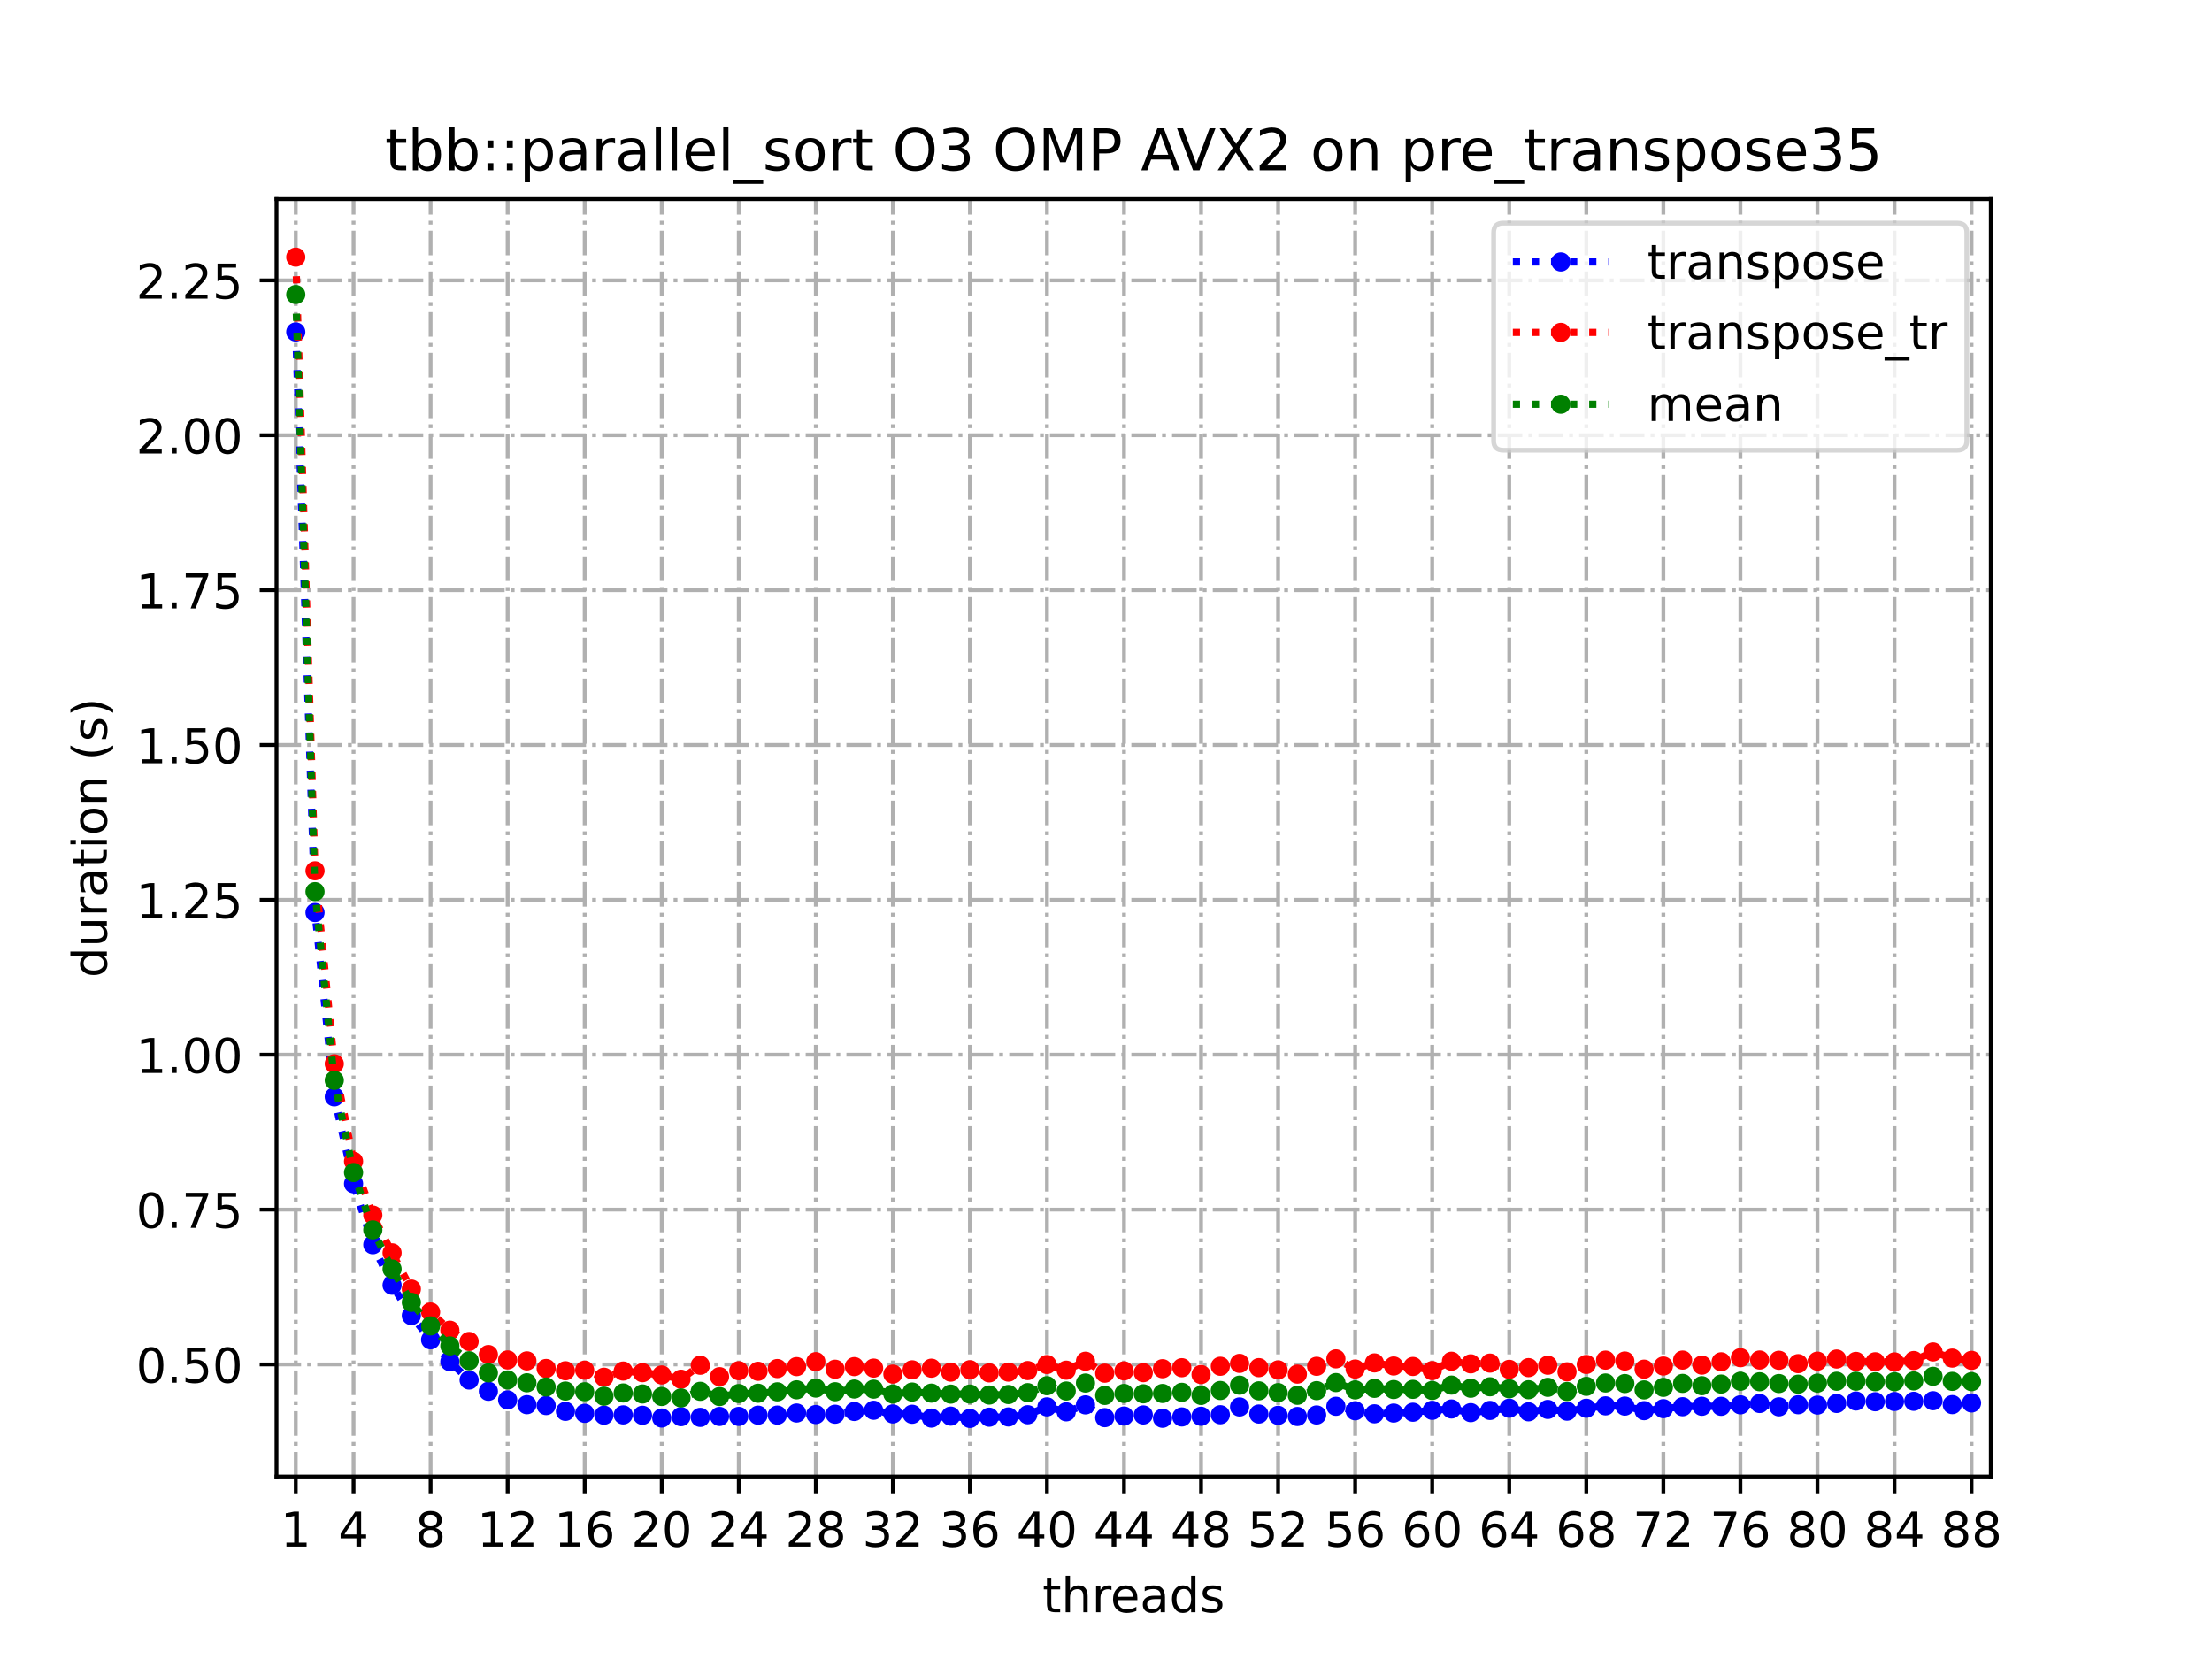 <?xml version="1.0" encoding="utf-8" standalone="no"?>
<!DOCTYPE svg PUBLIC "-//W3C//DTD SVG 1.1//EN"
  "http://www.w3.org/Graphics/SVG/1.1/DTD/svg11.dtd">
<!-- Created with matplotlib (https://matplotlib.org/) -->
<svg height="345.6pt" version="1.1" viewBox="0 0 460.8 345.6" width="460.8pt" xmlns="http://www.w3.org/2000/svg" xmlns:xlink="http://www.w3.org/1999/xlink">
 <defs>
  <style type="text/css">
*{stroke-linecap:butt;stroke-linejoin:round;}
  </style>
 </defs>
 <g id="figure_1">
  <g id="patch_1">
   <path d="M 0 345.6 
L 460.8 345.6 
L 460.8 0 
L 0 0 
z
" style="fill:#ffffff;"/>
  </g>
  <g id="axes_1">
   <g id="patch_2">
    <path d="M 57.6 307.584 
L 414.72 307.584 
L 414.72 41.472 
L 57.6 41.472 
z
" style="fill:#ffffff;"/>
   </g>
   <g id="matplotlib.axis_1">
    <g id="xtick_1">
     <g id="line2d_1">
      <path clip-path="url(#pca4b9ab625)" d="M 61.613 307.584 
L 61.613 41.472 
" style="fill:none;stroke:#b0b0b0;stroke-dasharray:5.12,1.28,0.8,1.28;stroke-dashoffset:0;stroke-width:0.8;"/>
     </g>
     <g id="line2d_2">
      <defs>
       <path d="M 0 0 
L 0 3.5 
" id="m20067be670" style="stroke:#000000;stroke-width:0.8;"/>
      </defs>
      <g>
       <use style="stroke:#000000;stroke-width:0.8;" x="61.613" xlink:href="#m20067be670" y="307.584"/>
      </g>
     </g>
     <g id="text_1">
      <!-- 1 -->
      <defs>
       <path d="M 12.406 8.297 
L 28.516 8.297 
L 28.516 63.922 
L 10.984 60.406 
L 10.984 69.391 
L 28.422 72.906 
L 38.281 72.906 
L 38.281 8.297 
L 54.391 8.297 
L 54.391 0 
L 12.406 0 
z
" id="DejaVuSans-49"/>
      </defs>
      <g transform="translate(58.431 322.182)scale(0.1 -0.1)">
       <use xlink:href="#DejaVuSans-49"/>
      </g>
     </g>
    </g>
    <g id="xtick_2">
     <g id="line2d_3">
      <path clip-path="url(#pca4b9ab625)" d="M 73.65 307.584 
L 73.65 41.472 
" style="fill:none;stroke:#b0b0b0;stroke-dasharray:5.12,1.28,0.8,1.28;stroke-dashoffset:0;stroke-width:0.8;"/>
     </g>
     <g id="line2d_4">
      <g>
       <use style="stroke:#000000;stroke-width:0.8;" x="73.65" xlink:href="#m20067be670" y="307.584"/>
      </g>
     </g>
     <g id="text_2">
      <!-- 4 -->
      <defs>
       <path d="M 37.797 64.312 
L 12.891 25.391 
L 37.797 25.391 
z
M 35.203 72.906 
L 47.609 72.906 
L 47.609 25.391 
L 58.016 25.391 
L 58.016 17.188 
L 47.609 17.188 
L 47.609 0 
L 37.797 0 
L 37.797 17.188 
L 4.891 17.188 
L 4.891 26.703 
z
" id="DejaVuSans-52"/>
      </defs>
      <g transform="translate(70.469 322.182)scale(0.1 -0.1)">
       <use xlink:href="#DejaVuSans-52"/>
      </g>
     </g>
    </g>
    <g id="xtick_3">
     <g id="line2d_5">
      <path clip-path="url(#pca4b9ab625)" d="M 89.701 307.584 
L 89.701 41.472 
" style="fill:none;stroke:#b0b0b0;stroke-dasharray:5.12,1.28,0.8,1.28;stroke-dashoffset:0;stroke-width:0.8;"/>
     </g>
     <g id="line2d_6">
      <g>
       <use style="stroke:#000000;stroke-width:0.8;" x="89.701" xlink:href="#m20067be670" y="307.584"/>
      </g>
     </g>
     <g id="text_3">
      <!-- 8 -->
      <defs>
       <path d="M 31.781 34.625 
Q 24.75 34.625 20.719 30.859 
Q 16.703 27.094 16.703 20.516 
Q 16.703 13.922 20.719 10.156 
Q 24.75 6.391 31.781 6.391 
Q 38.812 6.391 42.859 10.172 
Q 46.922 13.969 46.922 20.516 
Q 46.922 27.094 42.891 30.859 
Q 38.875 34.625 31.781 34.625 
z
M 21.922 38.812 
Q 15.578 40.375 12.031 44.719 
Q 8.5 49.078 8.5 55.328 
Q 8.5 64.062 14.719 69.141 
Q 20.953 74.219 31.781 74.219 
Q 42.672 74.219 48.875 69.141 
Q 55.078 64.062 55.078 55.328 
Q 55.078 49.078 51.531 44.719 
Q 48 40.375 41.703 38.812 
Q 48.828 37.156 52.797 32.312 
Q 56.781 27.484 56.781 20.516 
Q 56.781 9.906 50.312 4.234 
Q 43.844 -1.422 31.781 -1.422 
Q 19.734 -1.422 13.25 4.234 
Q 6.781 9.906 6.781 20.516 
Q 6.781 27.484 10.781 32.312 
Q 14.797 37.156 21.922 38.812 
z
M 18.312 54.391 
Q 18.312 48.734 21.844 45.562 
Q 25.391 42.391 31.781 42.391 
Q 38.141 42.391 41.719 45.562 
Q 45.312 48.734 45.312 54.391 
Q 45.312 60.062 41.719 63.234 
Q 38.141 66.406 31.781 66.406 
Q 25.391 66.406 21.844 63.234 
Q 18.312 60.062 18.312 54.391 
z
" id="DejaVuSans-56"/>
      </defs>
      <g transform="translate(86.519 322.182)scale(0.1 -0.1)">
       <use xlink:href="#DejaVuSans-56"/>
      </g>
     </g>
    </g>
    <g id="xtick_4">
     <g id="line2d_7">
      <path clip-path="url(#pca4b9ab625)" d="M 105.751 307.584 
L 105.751 41.472 
" style="fill:none;stroke:#b0b0b0;stroke-dasharray:5.12,1.28,0.8,1.28;stroke-dashoffset:0;stroke-width:0.8;"/>
     </g>
     <g id="line2d_8">
      <g>
       <use style="stroke:#000000;stroke-width:0.8;" x="105.751" xlink:href="#m20067be670" y="307.584"/>
      </g>
     </g>
     <g id="text_4">
      <!-- 12 -->
      <defs>
       <path d="M 19.188 8.297 
L 53.609 8.297 
L 53.609 0 
L 7.328 0 
L 7.328 8.297 
Q 12.938 14.109 22.625 23.891 
Q 32.328 33.688 34.812 36.531 
Q 39.547 41.844 41.422 45.531 
Q 43.312 49.219 43.312 52.781 
Q 43.312 58.594 39.234 62.25 
Q 35.156 65.922 28.609 65.922 
Q 23.969 65.922 18.812 64.312 
Q 13.672 62.703 7.812 59.422 
L 7.812 69.391 
Q 13.766 71.781 18.938 73 
Q 24.125 74.219 28.422 74.219 
Q 39.75 74.219 46.484 68.547 
Q 53.219 62.891 53.219 53.422 
Q 53.219 48.922 51.531 44.891 
Q 49.859 40.875 45.406 35.406 
Q 44.188 33.984 37.641 27.219 
Q 31.109 20.453 19.188 8.297 
z
" id="DejaVuSans-50"/>
      </defs>
      <g transform="translate(99.389 322.182)scale(0.1 -0.1)">
       <use xlink:href="#DejaVuSans-49"/>
       <use x="63.623" xlink:href="#DejaVuSans-50"/>
      </g>
     </g>
    </g>
    <g id="xtick_5">
     <g id="line2d_9">
      <path clip-path="url(#pca4b9ab625)" d="M 121.801 307.584 
L 121.801 41.472 
" style="fill:none;stroke:#b0b0b0;stroke-dasharray:5.12,1.28,0.8,1.28;stroke-dashoffset:0;stroke-width:0.8;"/>
     </g>
     <g id="line2d_10">
      <g>
       <use style="stroke:#000000;stroke-width:0.8;" x="121.801" xlink:href="#m20067be670" y="307.584"/>
      </g>
     </g>
     <g id="text_5">
      <!-- 16 -->
      <defs>
       <path d="M 33.016 40.375 
Q 26.375 40.375 22.484 35.828 
Q 18.609 31.297 18.609 23.391 
Q 18.609 15.531 22.484 10.953 
Q 26.375 6.391 33.016 6.391 
Q 39.656 6.391 43.531 10.953 
Q 47.406 15.531 47.406 23.391 
Q 47.406 31.297 43.531 35.828 
Q 39.656 40.375 33.016 40.375 
z
M 52.594 71.297 
L 52.594 62.312 
Q 48.875 64.062 45.094 64.984 
Q 41.312 65.922 37.594 65.922 
Q 27.828 65.922 22.672 59.328 
Q 17.531 52.734 16.797 39.406 
Q 19.672 43.656 24.016 45.922 
Q 28.375 48.188 33.594 48.188 
Q 44.578 48.188 50.953 41.516 
Q 57.328 34.859 57.328 23.391 
Q 57.328 12.156 50.688 5.359 
Q 44.047 -1.422 33.016 -1.422 
Q 20.359 -1.422 13.672 8.266 
Q 6.984 17.969 6.984 36.375 
Q 6.984 53.656 15.188 63.938 
Q 23.391 74.219 37.203 74.219 
Q 40.922 74.219 44.703 73.484 
Q 48.484 72.75 52.594 71.297 
z
" id="DejaVuSans-54"/>
      </defs>
      <g transform="translate(115.439 322.182)scale(0.1 -0.1)">
       <use xlink:href="#DejaVuSans-49"/>
       <use x="63.623" xlink:href="#DejaVuSans-54"/>
      </g>
     </g>
    </g>
    <g id="xtick_6">
     <g id="line2d_11">
      <path clip-path="url(#pca4b9ab625)" d="M 137.852 307.584 
L 137.852 41.472 
" style="fill:none;stroke:#b0b0b0;stroke-dasharray:5.12,1.28,0.8,1.28;stroke-dashoffset:0;stroke-width:0.8;"/>
     </g>
     <g id="line2d_12">
      <g>
       <use style="stroke:#000000;stroke-width:0.8;" x="137.852" xlink:href="#m20067be670" y="307.584"/>
      </g>
     </g>
     <g id="text_6">
      <!-- 20 -->
      <defs>
       <path d="M 31.781 66.406 
Q 24.172 66.406 20.328 58.906 
Q 16.5 51.422 16.5 36.375 
Q 16.5 21.391 20.328 13.891 
Q 24.172 6.391 31.781 6.391 
Q 39.453 6.391 43.281 13.891 
Q 47.125 21.391 47.125 36.375 
Q 47.125 51.422 43.281 58.906 
Q 39.453 66.406 31.781 66.406 
z
M 31.781 74.219 
Q 44.047 74.219 50.516 64.516 
Q 56.984 54.828 56.984 36.375 
Q 56.984 17.969 50.516 8.266 
Q 44.047 -1.422 31.781 -1.422 
Q 19.531 -1.422 13.062 8.266 
Q 6.594 17.969 6.594 36.375 
Q 6.594 54.828 13.062 64.516 
Q 19.531 74.219 31.781 74.219 
z
" id="DejaVuSans-48"/>
      </defs>
      <g transform="translate(131.489 322.182)scale(0.1 -0.1)">
       <use xlink:href="#DejaVuSans-50"/>
       <use x="63.623" xlink:href="#DejaVuSans-48"/>
      </g>
     </g>
    </g>
    <g id="xtick_7">
     <g id="line2d_13">
      <path clip-path="url(#pca4b9ab625)" d="M 153.902 307.584 
L 153.902 41.472 
" style="fill:none;stroke:#b0b0b0;stroke-dasharray:5.12,1.28,0.8,1.28;stroke-dashoffset:0;stroke-width:0.8;"/>
     </g>
     <g id="line2d_14">
      <g>
       <use style="stroke:#000000;stroke-width:0.8;" x="153.902" xlink:href="#m20067be670" y="307.584"/>
      </g>
     </g>
     <g id="text_7">
      <!-- 24 -->
      <g transform="translate(147.54 322.182)scale(0.1 -0.1)">
       <use xlink:href="#DejaVuSans-50"/>
       <use x="63.623" xlink:href="#DejaVuSans-52"/>
      </g>
     </g>
    </g>
    <g id="xtick_8">
     <g id="line2d_15">
      <path clip-path="url(#pca4b9ab625)" d="M 169.952 307.584 
L 169.952 41.472 
" style="fill:none;stroke:#b0b0b0;stroke-dasharray:5.12,1.28,0.8,1.28;stroke-dashoffset:0;stroke-width:0.8;"/>
     </g>
     <g id="line2d_16">
      <g>
       <use style="stroke:#000000;stroke-width:0.8;" x="169.952" xlink:href="#m20067be670" y="307.584"/>
      </g>
     </g>
     <g id="text_8">
      <!-- 28 -->
      <g transform="translate(163.59 322.182)scale(0.1 -0.1)">
       <use xlink:href="#DejaVuSans-50"/>
       <use x="63.623" xlink:href="#DejaVuSans-56"/>
      </g>
     </g>
    </g>
    <g id="xtick_9">
     <g id="line2d_17">
      <path clip-path="url(#pca4b9ab625)" d="M 186.003 307.584 
L 186.003 41.472 
" style="fill:none;stroke:#b0b0b0;stroke-dasharray:5.12,1.28,0.8,1.28;stroke-dashoffset:0;stroke-width:0.8;"/>
     </g>
     <g id="line2d_18">
      <g>
       <use style="stroke:#000000;stroke-width:0.8;" x="186.003" xlink:href="#m20067be670" y="307.584"/>
      </g>
     </g>
     <g id="text_9">
      <!-- 32 -->
      <defs>
       <path d="M 40.578 39.312 
Q 47.656 37.797 51.625 33 
Q 55.609 28.219 55.609 21.188 
Q 55.609 10.406 48.188 4.484 
Q 40.766 -1.422 27.094 -1.422 
Q 22.516 -1.422 17.656 -0.516 
Q 12.797 0.391 7.625 2.203 
L 7.625 11.719 
Q 11.719 9.328 16.594 8.109 
Q 21.484 6.891 26.812 6.891 
Q 36.078 6.891 40.938 10.547 
Q 45.797 14.203 45.797 21.188 
Q 45.797 27.641 41.281 31.266 
Q 36.766 34.906 28.719 34.906 
L 20.219 34.906 
L 20.219 43.016 
L 29.109 43.016 
Q 36.375 43.016 40.234 45.922 
Q 44.094 48.828 44.094 54.297 
Q 44.094 59.906 40.109 62.906 
Q 36.141 65.922 28.719 65.922 
Q 24.656 65.922 20.016 65.031 
Q 15.375 64.156 9.812 62.312 
L 9.812 71.094 
Q 15.438 72.656 20.344 73.438 
Q 25.25 74.219 29.594 74.219 
Q 40.828 74.219 47.359 69.109 
Q 53.906 64.016 53.906 55.328 
Q 53.906 49.266 50.438 45.094 
Q 46.969 40.922 40.578 39.312 
z
" id="DejaVuSans-51"/>
      </defs>
      <g transform="translate(179.64 322.182)scale(0.1 -0.1)">
       <use xlink:href="#DejaVuSans-51"/>
       <use x="63.623" xlink:href="#DejaVuSans-50"/>
      </g>
     </g>
    </g>
    <g id="xtick_10">
     <g id="line2d_19">
      <path clip-path="url(#pca4b9ab625)" d="M 202.053 307.584 
L 202.053 41.472 
" style="fill:none;stroke:#b0b0b0;stroke-dasharray:5.12,1.28,0.8,1.28;stroke-dashoffset:0;stroke-width:0.8;"/>
     </g>
     <g id="line2d_20">
      <g>
       <use style="stroke:#000000;stroke-width:0.8;" x="202.053" xlink:href="#m20067be670" y="307.584"/>
      </g>
     </g>
     <g id="text_10">
      <!-- 36 -->
      <g transform="translate(195.691 322.182)scale(0.1 -0.1)">
       <use xlink:href="#DejaVuSans-51"/>
       <use x="63.623" xlink:href="#DejaVuSans-54"/>
      </g>
     </g>
    </g>
    <g id="xtick_11">
     <g id="line2d_21">
      <path clip-path="url(#pca4b9ab625)" d="M 218.103 307.584 
L 218.103 41.472 
" style="fill:none;stroke:#b0b0b0;stroke-dasharray:5.12,1.28,0.8,1.28;stroke-dashoffset:0;stroke-width:0.8;"/>
     </g>
     <g id="line2d_22">
      <g>
       <use style="stroke:#000000;stroke-width:0.8;" x="218.103" xlink:href="#m20067be670" y="307.584"/>
      </g>
     </g>
     <g id="text_11">
      <!-- 40 -->
      <g transform="translate(211.741 322.182)scale(0.1 -0.1)">
       <use xlink:href="#DejaVuSans-52"/>
       <use x="63.623" xlink:href="#DejaVuSans-48"/>
      </g>
     </g>
    </g>
    <g id="xtick_12">
     <g id="line2d_23">
      <path clip-path="url(#pca4b9ab625)" d="M 234.154 307.584 
L 234.154 41.472 
" style="fill:none;stroke:#b0b0b0;stroke-dasharray:5.12,1.28,0.8,1.28;stroke-dashoffset:0;stroke-width:0.8;"/>
     </g>
     <g id="line2d_24">
      <g>
       <use style="stroke:#000000;stroke-width:0.8;" x="234.154" xlink:href="#m20067be670" y="307.584"/>
      </g>
     </g>
     <g id="text_12">
      <!-- 44 -->
      <g transform="translate(227.791 322.182)scale(0.1 -0.1)">
       <use xlink:href="#DejaVuSans-52"/>
       <use x="63.623" xlink:href="#DejaVuSans-52"/>
      </g>
     </g>
    </g>
    <g id="xtick_13">
     <g id="line2d_25">
      <path clip-path="url(#pca4b9ab625)" d="M 250.204 307.584 
L 250.204 41.472 
" style="fill:none;stroke:#b0b0b0;stroke-dasharray:5.12,1.28,0.8,1.28;stroke-dashoffset:0;stroke-width:0.8;"/>
     </g>
     <g id="line2d_26">
      <g>
       <use style="stroke:#000000;stroke-width:0.8;" x="250.204" xlink:href="#m20067be670" y="307.584"/>
      </g>
     </g>
     <g id="text_13">
      <!-- 48 -->
      <g transform="translate(243.842 322.182)scale(0.1 -0.1)">
       <use xlink:href="#DejaVuSans-52"/>
       <use x="63.623" xlink:href="#DejaVuSans-56"/>
      </g>
     </g>
    </g>
    <g id="xtick_14">
     <g id="line2d_27">
      <path clip-path="url(#pca4b9ab625)" d="M 266.254 307.584 
L 266.254 41.472 
" style="fill:none;stroke:#b0b0b0;stroke-dasharray:5.12,1.28,0.8,1.28;stroke-dashoffset:0;stroke-width:0.8;"/>
     </g>
     <g id="line2d_28">
      <g>
       <use style="stroke:#000000;stroke-width:0.8;" x="266.254" xlink:href="#m20067be670" y="307.584"/>
      </g>
     </g>
     <g id="text_14">
      <!-- 52 -->
      <defs>
       <path d="M 10.797 72.906 
L 49.516 72.906 
L 49.516 64.594 
L 19.828 64.594 
L 19.828 46.734 
Q 21.969 47.469 24.109 47.828 
Q 26.266 48.188 28.422 48.188 
Q 40.625 48.188 47.75 41.5 
Q 54.891 34.812 54.891 23.391 
Q 54.891 11.625 47.562 5.094 
Q 40.234 -1.422 26.906 -1.422 
Q 22.312 -1.422 17.547 -0.641 
Q 12.797 0.141 7.719 1.703 
L 7.719 11.625 
Q 12.109 9.234 16.797 8.062 
Q 21.484 6.891 26.703 6.891 
Q 35.156 6.891 40.078 11.328 
Q 45.016 15.766 45.016 23.391 
Q 45.016 31 40.078 35.438 
Q 35.156 39.891 26.703 39.891 
Q 22.75 39.891 18.812 39.016 
Q 14.891 38.141 10.797 36.281 
z
" id="DejaVuSans-53"/>
      </defs>
      <g transform="translate(259.892 322.182)scale(0.1 -0.1)">
       <use xlink:href="#DejaVuSans-53"/>
       <use x="63.623" xlink:href="#DejaVuSans-50"/>
      </g>
     </g>
    </g>
    <g id="xtick_15">
     <g id="line2d_29">
      <path clip-path="url(#pca4b9ab625)" d="M 282.305 307.584 
L 282.305 41.472 
" style="fill:none;stroke:#b0b0b0;stroke-dasharray:5.12,1.28,0.8,1.28;stroke-dashoffset:0;stroke-width:0.8;"/>
     </g>
     <g id="line2d_30">
      <g>
       <use style="stroke:#000000;stroke-width:0.8;" x="282.305" xlink:href="#m20067be670" y="307.584"/>
      </g>
     </g>
     <g id="text_15">
      <!-- 56 -->
      <g transform="translate(275.942 322.182)scale(0.1 -0.1)">
       <use xlink:href="#DejaVuSans-53"/>
       <use x="63.623" xlink:href="#DejaVuSans-54"/>
      </g>
     </g>
    </g>
    <g id="xtick_16">
     <g id="line2d_31">
      <path clip-path="url(#pca4b9ab625)" d="M 298.355 307.584 
L 298.355 41.472 
" style="fill:none;stroke:#b0b0b0;stroke-dasharray:5.12,1.28,0.8,1.28;stroke-dashoffset:0;stroke-width:0.8;"/>
     </g>
     <g id="line2d_32">
      <g>
       <use style="stroke:#000000;stroke-width:0.8;" x="298.355" xlink:href="#m20067be670" y="307.584"/>
      </g>
     </g>
     <g id="text_16">
      <!-- 60 -->
      <g transform="translate(291.993 322.182)scale(0.1 -0.1)">
       <use xlink:href="#DejaVuSans-54"/>
       <use x="63.623" xlink:href="#DejaVuSans-48"/>
      </g>
     </g>
    </g>
    <g id="xtick_17">
     <g id="line2d_33">
      <path clip-path="url(#pca4b9ab625)" d="M 314.405 307.584 
L 314.405 41.472 
" style="fill:none;stroke:#b0b0b0;stroke-dasharray:5.12,1.28,0.8,1.28;stroke-dashoffset:0;stroke-width:0.8;"/>
     </g>
     <g id="line2d_34">
      <g>
       <use style="stroke:#000000;stroke-width:0.8;" x="314.405" xlink:href="#m20067be670" y="307.584"/>
      </g>
     </g>
     <g id="text_17">
      <!-- 64 -->
      <g transform="translate(308.043 322.182)scale(0.1 -0.1)">
       <use xlink:href="#DejaVuSans-54"/>
       <use x="63.623" xlink:href="#DejaVuSans-52"/>
      </g>
     </g>
    </g>
    <g id="xtick_18">
     <g id="line2d_35">
      <path clip-path="url(#pca4b9ab625)" d="M 330.456 307.584 
L 330.456 41.472 
" style="fill:none;stroke:#b0b0b0;stroke-dasharray:5.12,1.28,0.8,1.28;stroke-dashoffset:0;stroke-width:0.8;"/>
     </g>
     <g id="line2d_36">
      <g>
       <use style="stroke:#000000;stroke-width:0.8;" x="330.456" xlink:href="#m20067be670" y="307.584"/>
      </g>
     </g>
     <g id="text_18">
      <!-- 68 -->
      <g transform="translate(324.093 322.182)scale(0.1 -0.1)">
       <use xlink:href="#DejaVuSans-54"/>
       <use x="63.623" xlink:href="#DejaVuSans-56"/>
      </g>
     </g>
    </g>
    <g id="xtick_19">
     <g id="line2d_37">
      <path clip-path="url(#pca4b9ab625)" d="M 346.506 307.584 
L 346.506 41.472 
" style="fill:none;stroke:#b0b0b0;stroke-dasharray:5.12,1.28,0.8,1.28;stroke-dashoffset:0;stroke-width:0.8;"/>
     </g>
     <g id="line2d_38">
      <g>
       <use style="stroke:#000000;stroke-width:0.8;" x="346.506" xlink:href="#m20067be670" y="307.584"/>
      </g>
     </g>
     <g id="text_19">
      <!-- 72 -->
      <defs>
       <path d="M 8.203 72.906 
L 55.078 72.906 
L 55.078 68.703 
L 28.609 0 
L 18.312 0 
L 43.219 64.594 
L 8.203 64.594 
z
" id="DejaVuSans-55"/>
      </defs>
      <g transform="translate(340.144 322.182)scale(0.1 -0.1)">
       <use xlink:href="#DejaVuSans-55"/>
       <use x="63.623" xlink:href="#DejaVuSans-50"/>
      </g>
     </g>
    </g>
    <g id="xtick_20">
     <g id="line2d_39">
      <path clip-path="url(#pca4b9ab625)" d="M 362.556 307.584 
L 362.556 41.472 
" style="fill:none;stroke:#b0b0b0;stroke-dasharray:5.12,1.28,0.8,1.28;stroke-dashoffset:0;stroke-width:0.8;"/>
     </g>
     <g id="line2d_40">
      <g>
       <use style="stroke:#000000;stroke-width:0.8;" x="362.556" xlink:href="#m20067be670" y="307.584"/>
      </g>
     </g>
     <g id="text_20">
      <!-- 76 -->
      <g transform="translate(356.194 322.182)scale(0.1 -0.1)">
       <use xlink:href="#DejaVuSans-55"/>
       <use x="63.623" xlink:href="#DejaVuSans-54"/>
      </g>
     </g>
    </g>
    <g id="xtick_21">
     <g id="line2d_41">
      <path clip-path="url(#pca4b9ab625)" d="M 378.607 307.584 
L 378.607 41.472 
" style="fill:none;stroke:#b0b0b0;stroke-dasharray:5.12,1.28,0.8,1.28;stroke-dashoffset:0;stroke-width:0.8;"/>
     </g>
     <g id="line2d_42">
      <g>
       <use style="stroke:#000000;stroke-width:0.8;" x="378.607" xlink:href="#m20067be670" y="307.584"/>
      </g>
     </g>
     <g id="text_21">
      <!-- 80 -->
      <g transform="translate(372.244 322.182)scale(0.1 -0.1)">
       <use xlink:href="#DejaVuSans-56"/>
       <use x="63.623" xlink:href="#DejaVuSans-48"/>
      </g>
     </g>
    </g>
    <g id="xtick_22">
     <g id="line2d_43">
      <path clip-path="url(#pca4b9ab625)" d="M 394.657 307.584 
L 394.657 41.472 
" style="fill:none;stroke:#b0b0b0;stroke-dasharray:5.12,1.28,0.8,1.28;stroke-dashoffset:0;stroke-width:0.8;"/>
     </g>
     <g id="line2d_44">
      <g>
       <use style="stroke:#000000;stroke-width:0.8;" x="394.657" xlink:href="#m20067be670" y="307.584"/>
      </g>
     </g>
     <g id="text_22">
      <!-- 84 -->
      <g transform="translate(388.295 322.182)scale(0.1 -0.1)">
       <use xlink:href="#DejaVuSans-56"/>
       <use x="63.623" xlink:href="#DejaVuSans-52"/>
      </g>
     </g>
    </g>
    <g id="xtick_23">
     <g id="line2d_45">
      <path clip-path="url(#pca4b9ab625)" d="M 410.707 307.584 
L 410.707 41.472 
" style="fill:none;stroke:#b0b0b0;stroke-dasharray:5.12,1.28,0.8,1.28;stroke-dashoffset:0;stroke-width:0.8;"/>
     </g>
     <g id="line2d_46">
      <g>
       <use style="stroke:#000000;stroke-width:0.8;" x="410.707" xlink:href="#m20067be670" y="307.584"/>
      </g>
     </g>
     <g id="text_23">
      <!-- 88 -->
      <g transform="translate(404.345 322.182)scale(0.1 -0.1)">
       <use xlink:href="#DejaVuSans-56"/>
       <use x="63.623" xlink:href="#DejaVuSans-56"/>
      </g>
     </g>
    </g>
    <g id="text_24">
     <!-- threads -->
     <defs>
      <path d="M 18.312 70.219 
L 18.312 54.688 
L 36.812 54.688 
L 36.812 47.703 
L 18.312 47.703 
L 18.312 18.016 
Q 18.312 11.328 20.141 9.422 
Q 21.969 7.516 27.594 7.516 
L 36.812 7.516 
L 36.812 0 
L 27.594 0 
Q 17.188 0 13.234 3.875 
Q 9.281 7.766 9.281 18.016 
L 9.281 47.703 
L 2.688 47.703 
L 2.688 54.688 
L 9.281 54.688 
L 9.281 70.219 
z
" id="DejaVuSans-116"/>
      <path d="M 54.891 33.016 
L 54.891 0 
L 45.906 0 
L 45.906 32.719 
Q 45.906 40.484 42.875 44.328 
Q 39.844 48.188 33.797 48.188 
Q 26.516 48.188 22.312 43.547 
Q 18.109 38.922 18.109 30.906 
L 18.109 0 
L 9.078 0 
L 9.078 75.984 
L 18.109 75.984 
L 18.109 46.188 
Q 21.344 51.125 25.703 53.562 
Q 30.078 56 35.797 56 
Q 45.219 56 50.047 50.172 
Q 54.891 44.344 54.891 33.016 
z
" id="DejaVuSans-104"/>
      <path d="M 41.109 46.297 
Q 39.594 47.172 37.812 47.578 
Q 36.031 48 33.891 48 
Q 26.266 48 22.188 43.047 
Q 18.109 38.094 18.109 28.812 
L 18.109 0 
L 9.078 0 
L 9.078 54.688 
L 18.109 54.688 
L 18.109 46.188 
Q 20.953 51.172 25.484 53.578 
Q 30.031 56 36.531 56 
Q 37.453 56 38.578 55.875 
Q 39.703 55.766 41.062 55.516 
z
" id="DejaVuSans-114"/>
      <path d="M 56.203 29.594 
L 56.203 25.203 
L 14.891 25.203 
Q 15.484 15.922 20.484 11.062 
Q 25.484 6.203 34.422 6.203 
Q 39.594 6.203 44.453 7.469 
Q 49.312 8.734 54.109 11.281 
L 54.109 2.781 
Q 49.266 0.734 44.188 -0.344 
Q 39.109 -1.422 33.891 -1.422 
Q 20.797 -1.422 13.156 6.188 
Q 5.516 13.812 5.516 26.812 
Q 5.516 40.234 12.766 48.109 
Q 20.016 56 32.328 56 
Q 43.359 56 49.781 48.891 
Q 56.203 41.797 56.203 29.594 
z
M 47.219 32.234 
Q 47.125 39.594 43.094 43.984 
Q 39.062 48.391 32.422 48.391 
Q 24.906 48.391 20.391 44.141 
Q 15.875 39.891 15.188 32.172 
z
" id="DejaVuSans-101"/>
      <path d="M 34.281 27.484 
Q 23.391 27.484 19.188 25 
Q 14.984 22.516 14.984 16.5 
Q 14.984 11.719 18.141 8.906 
Q 21.297 6.109 26.703 6.109 
Q 34.188 6.109 38.703 11.406 
Q 43.219 16.703 43.219 25.484 
L 43.219 27.484 
z
M 52.203 31.203 
L 52.203 0 
L 43.219 0 
L 43.219 8.297 
Q 40.141 3.328 35.547 0.953 
Q 30.953 -1.422 24.312 -1.422 
Q 15.922 -1.422 10.953 3.297 
Q 6 8.016 6 15.922 
Q 6 25.141 12.172 29.828 
Q 18.359 34.516 30.609 34.516 
L 43.219 34.516 
L 43.219 35.406 
Q 43.219 41.609 39.141 45 
Q 35.062 48.391 27.688 48.391 
Q 23 48.391 18.547 47.266 
Q 14.109 46.141 10.016 43.891 
L 10.016 52.203 
Q 14.938 54.109 19.578 55.047 
Q 24.219 56 28.609 56 
Q 40.484 56 46.344 49.844 
Q 52.203 43.703 52.203 31.203 
z
" id="DejaVuSans-97"/>
      <path d="M 45.406 46.391 
L 45.406 75.984 
L 54.391 75.984 
L 54.391 0 
L 45.406 0 
L 45.406 8.203 
Q 42.578 3.328 38.25 0.953 
Q 33.938 -1.422 27.875 -1.422 
Q 17.969 -1.422 11.734 6.484 
Q 5.516 14.406 5.516 27.297 
Q 5.516 40.188 11.734 48.094 
Q 17.969 56 27.875 56 
Q 33.938 56 38.25 53.625 
Q 42.578 51.266 45.406 46.391 
z
M 14.797 27.297 
Q 14.797 17.391 18.875 11.75 
Q 22.953 6.109 30.078 6.109 
Q 37.203 6.109 41.297 11.75 
Q 45.406 17.391 45.406 27.297 
Q 45.406 37.203 41.297 42.844 
Q 37.203 48.484 30.078 48.484 
Q 22.953 48.484 18.875 42.844 
Q 14.797 37.203 14.797 27.297 
z
" id="DejaVuSans-100"/>
      <path d="M 44.281 53.078 
L 44.281 44.578 
Q 40.484 46.531 36.375 47.5 
Q 32.281 48.484 27.875 48.484 
Q 21.188 48.484 17.844 46.438 
Q 14.5 44.391 14.5 40.281 
Q 14.5 37.156 16.891 35.375 
Q 19.281 33.594 26.516 31.984 
L 29.594 31.297 
Q 39.156 29.25 43.188 25.516 
Q 47.219 21.781 47.219 15.094 
Q 47.219 7.469 41.188 3.016 
Q 35.156 -1.422 24.609 -1.422 
Q 20.219 -1.422 15.453 -0.562 
Q 10.688 0.297 5.422 2 
L 5.422 11.281 
Q 10.406 8.688 15.234 7.391 
Q 20.062 6.109 24.812 6.109 
Q 31.156 6.109 34.562 8.281 
Q 37.984 10.453 37.984 14.406 
Q 37.984 18.062 35.516 20.016 
Q 33.062 21.969 24.703 23.781 
L 21.578 24.516 
Q 13.234 26.266 9.516 29.906 
Q 5.812 33.547 5.812 39.891 
Q 5.812 47.609 11.281 51.797 
Q 16.75 56 26.812 56 
Q 31.781 56 36.172 55.266 
Q 40.578 54.547 44.281 53.078 
z
" id="DejaVuSans-115"/>
     </defs>
     <g transform="translate(217.169 335.861)scale(0.1 -0.1)">
      <use xlink:href="#DejaVuSans-116"/>
      <use x="39.209" xlink:href="#DejaVuSans-104"/>
      <use x="102.588" xlink:href="#DejaVuSans-114"/>
      <use x="141.451" xlink:href="#DejaVuSans-101"/>
      <use x="202.975" xlink:href="#DejaVuSans-97"/>
      <use x="264.254" xlink:href="#DejaVuSans-100"/>
      <use x="327.73" xlink:href="#DejaVuSans-115"/>
     </g>
    </g>
   </g>
   <g id="matplotlib.axis_2">
    <g id="ytick_1">
     <g id="line2d_47">
      <path clip-path="url(#pca4b9ab625)" d="M 57.6 284.242 
L 414.72 284.242 
" style="fill:none;stroke:#b0b0b0;stroke-dasharray:5.12,1.28,0.8,1.28;stroke-dashoffset:0;stroke-width:0.8;"/>
     </g>
     <g id="line2d_48">
      <defs>
       <path d="M 0 0 
L -3.5 0 
" id="m129ad9218d" style="stroke:#000000;stroke-width:0.8;"/>
      </defs>
      <g>
       <use style="stroke:#000000;stroke-width:0.8;" x="57.6" xlink:href="#m129ad9218d" y="284.242"/>
      </g>
     </g>
     <g id="text_25">
      <!-- 0.50 -->
      <defs>
       <path d="M 10.688 12.406 
L 21 12.406 
L 21 0 
L 10.688 0 
z
" id="DejaVuSans-46"/>
      </defs>
      <g transform="translate(28.334 288.042)scale(0.1 -0.1)">
       <use xlink:href="#DejaVuSans-48"/>
       <use x="63.623" xlink:href="#DejaVuSans-46"/>
       <use x="95.41" xlink:href="#DejaVuSans-53"/>
       <use x="159.033" xlink:href="#DejaVuSans-48"/>
      </g>
     </g>
    </g>
    <g id="ytick_2">
     <g id="line2d_49">
      <path clip-path="url(#pca4b9ab625)" d="M 57.6 251.981 
L 414.72 251.981 
" style="fill:none;stroke:#b0b0b0;stroke-dasharray:5.12,1.28,0.8,1.28;stroke-dashoffset:0;stroke-width:0.8;"/>
     </g>
     <g id="line2d_50">
      <g>
       <use style="stroke:#000000;stroke-width:0.8;" x="57.6" xlink:href="#m129ad9218d" y="251.981"/>
      </g>
     </g>
     <g id="text_26">
      <!-- 0.75 -->
      <g transform="translate(28.334 255.78)scale(0.1 -0.1)">
       <use xlink:href="#DejaVuSans-48"/>
       <use x="63.623" xlink:href="#DejaVuSans-46"/>
       <use x="95.41" xlink:href="#DejaVuSans-55"/>
       <use x="159.033" xlink:href="#DejaVuSans-53"/>
      </g>
     </g>
    </g>
    <g id="ytick_3">
     <g id="line2d_51">
      <path clip-path="url(#pca4b9ab625)" d="M 57.6 219.719 
L 414.72 219.719 
" style="fill:none;stroke:#b0b0b0;stroke-dasharray:5.12,1.28,0.8,1.28;stroke-dashoffset:0;stroke-width:0.8;"/>
     </g>
     <g id="line2d_52">
      <g>
       <use style="stroke:#000000;stroke-width:0.8;" x="57.6" xlink:href="#m129ad9218d" y="219.719"/>
      </g>
     </g>
     <g id="text_27">
      <!-- 1.00 -->
      <g transform="translate(28.334 223.518)scale(0.1 -0.1)">
       <use xlink:href="#DejaVuSans-49"/>
       <use x="63.623" xlink:href="#DejaVuSans-46"/>
       <use x="95.41" xlink:href="#DejaVuSans-48"/>
       <use x="159.033" xlink:href="#DejaVuSans-48"/>
      </g>
     </g>
    </g>
    <g id="ytick_4">
     <g id="line2d_53">
      <path clip-path="url(#pca4b9ab625)" d="M 57.6 187.457 
L 414.72 187.457 
" style="fill:none;stroke:#b0b0b0;stroke-dasharray:5.12,1.28,0.8,1.28;stroke-dashoffset:0;stroke-width:0.8;"/>
     </g>
     <g id="line2d_54">
      <g>
       <use style="stroke:#000000;stroke-width:0.8;" x="57.6" xlink:href="#m129ad9218d" y="187.457"/>
      </g>
     </g>
     <g id="text_28">
      <!-- 1.25 -->
      <g transform="translate(28.334 191.257)scale(0.1 -0.1)">
       <use xlink:href="#DejaVuSans-49"/>
       <use x="63.623" xlink:href="#DejaVuSans-46"/>
       <use x="95.41" xlink:href="#DejaVuSans-50"/>
       <use x="159.033" xlink:href="#DejaVuSans-53"/>
      </g>
     </g>
    </g>
    <g id="ytick_5">
     <g id="line2d_55">
      <path clip-path="url(#pca4b9ab625)" d="M 57.6 155.196 
L 414.72 155.196 
" style="fill:none;stroke:#b0b0b0;stroke-dasharray:5.12,1.28,0.8,1.28;stroke-dashoffset:0;stroke-width:0.8;"/>
     </g>
     <g id="line2d_56">
      <g>
       <use style="stroke:#000000;stroke-width:0.8;" x="57.6" xlink:href="#m129ad9218d" y="155.196"/>
      </g>
     </g>
     <g id="text_29">
      <!-- 1.50 -->
      <g transform="translate(28.334 158.995)scale(0.1 -0.1)">
       <use xlink:href="#DejaVuSans-49"/>
       <use x="63.623" xlink:href="#DejaVuSans-46"/>
       <use x="95.41" xlink:href="#DejaVuSans-53"/>
       <use x="159.033" xlink:href="#DejaVuSans-48"/>
      </g>
     </g>
    </g>
    <g id="ytick_6">
     <g id="line2d_57">
      <path clip-path="url(#pca4b9ab625)" d="M 57.6 122.934 
L 414.72 122.934 
" style="fill:none;stroke:#b0b0b0;stroke-dasharray:5.12,1.28,0.8,1.28;stroke-dashoffset:0;stroke-width:0.8;"/>
     </g>
     <g id="line2d_58">
      <g>
       <use style="stroke:#000000;stroke-width:0.8;" x="57.6" xlink:href="#m129ad9218d" y="122.934"/>
      </g>
     </g>
     <g id="text_30">
      <!-- 1.75 -->
      <g transform="translate(28.334 126.733)scale(0.1 -0.1)">
       <use xlink:href="#DejaVuSans-49"/>
       <use x="63.623" xlink:href="#DejaVuSans-46"/>
       <use x="95.41" xlink:href="#DejaVuSans-55"/>
       <use x="159.033" xlink:href="#DejaVuSans-53"/>
      </g>
     </g>
    </g>
    <g id="ytick_7">
     <g id="line2d_59">
      <path clip-path="url(#pca4b9ab625)" d="M 57.6 90.672 
L 414.72 90.672 
" style="fill:none;stroke:#b0b0b0;stroke-dasharray:5.12,1.28,0.8,1.28;stroke-dashoffset:0;stroke-width:0.8;"/>
     </g>
     <g id="line2d_60">
      <g>
       <use style="stroke:#000000;stroke-width:0.8;" x="57.6" xlink:href="#m129ad9218d" y="90.672"/>
      </g>
     </g>
     <g id="text_31">
      <!-- 2.00 -->
      <g transform="translate(28.334 94.472)scale(0.1 -0.1)">
       <use xlink:href="#DejaVuSans-50"/>
       <use x="63.623" xlink:href="#DejaVuSans-46"/>
       <use x="95.41" xlink:href="#DejaVuSans-48"/>
       <use x="159.033" xlink:href="#DejaVuSans-48"/>
      </g>
     </g>
    </g>
    <g id="ytick_8">
     <g id="line2d_61">
      <path clip-path="url(#pca4b9ab625)" d="M 57.6 58.411 
L 414.72 58.411 
" style="fill:none;stroke:#b0b0b0;stroke-dasharray:5.12,1.28,0.8,1.28;stroke-dashoffset:0;stroke-width:0.8;"/>
     </g>
     <g id="line2d_62">
      <g>
       <use style="stroke:#000000;stroke-width:0.8;" x="57.6" xlink:href="#m129ad9218d" y="58.411"/>
      </g>
     </g>
     <g id="text_32">
      <!-- 2.25 -->
      <g transform="translate(28.334 62.21)scale(0.1 -0.1)">
       <use xlink:href="#DejaVuSans-50"/>
       <use x="63.623" xlink:href="#DejaVuSans-46"/>
       <use x="95.41" xlink:href="#DejaVuSans-50"/>
       <use x="159.033" xlink:href="#DejaVuSans-53"/>
      </g>
     </g>
    </g>
    <g id="text_33">
     <!-- duration (s) -->
     <defs>
      <path d="M 8.5 21.578 
L 8.5 54.688 
L 17.484 54.688 
L 17.484 21.922 
Q 17.484 14.156 20.5 10.266 
Q 23.531 6.391 29.594 6.391 
Q 36.859 6.391 41.078 11.031 
Q 45.312 15.672 45.312 23.688 
L 45.312 54.688 
L 54.297 54.688 
L 54.297 0 
L 45.312 0 
L 45.312 8.406 
Q 42.047 3.422 37.719 1 
Q 33.406 -1.422 27.688 -1.422 
Q 18.266 -1.422 13.375 4.438 
Q 8.5 10.297 8.5 21.578 
z
M 31.109 56 
z
" id="DejaVuSans-117"/>
      <path d="M 9.422 54.688 
L 18.406 54.688 
L 18.406 0 
L 9.422 0 
z
M 9.422 75.984 
L 18.406 75.984 
L 18.406 64.594 
L 9.422 64.594 
z
" id="DejaVuSans-105"/>
      <path d="M 30.609 48.391 
Q 23.391 48.391 19.188 42.75 
Q 14.984 37.109 14.984 27.297 
Q 14.984 17.484 19.156 11.844 
Q 23.344 6.203 30.609 6.203 
Q 37.797 6.203 41.984 11.859 
Q 46.188 17.531 46.188 27.297 
Q 46.188 37.016 41.984 42.703 
Q 37.797 48.391 30.609 48.391 
z
M 30.609 56 
Q 42.328 56 49.016 48.375 
Q 55.719 40.766 55.719 27.297 
Q 55.719 13.875 49.016 6.219 
Q 42.328 -1.422 30.609 -1.422 
Q 18.844 -1.422 12.172 6.219 
Q 5.516 13.875 5.516 27.297 
Q 5.516 40.766 12.172 48.375 
Q 18.844 56 30.609 56 
z
" id="DejaVuSans-111"/>
      <path d="M 54.891 33.016 
L 54.891 0 
L 45.906 0 
L 45.906 32.719 
Q 45.906 40.484 42.875 44.328 
Q 39.844 48.188 33.797 48.188 
Q 26.516 48.188 22.312 43.547 
Q 18.109 38.922 18.109 30.906 
L 18.109 0 
L 9.078 0 
L 9.078 54.688 
L 18.109 54.688 
L 18.109 46.188 
Q 21.344 51.125 25.703 53.562 
Q 30.078 56 35.797 56 
Q 45.219 56 50.047 50.172 
Q 54.891 44.344 54.891 33.016 
z
" id="DejaVuSans-110"/>
      <path id="DejaVuSans-32"/>
      <path d="M 31 75.875 
Q 24.469 64.656 21.281 53.656 
Q 18.109 42.672 18.109 31.391 
Q 18.109 20.125 21.312 9.062 
Q 24.516 -2 31 -13.188 
L 23.188 -13.188 
Q 15.875 -1.703 12.234 9.375 
Q 8.594 20.453 8.594 31.391 
Q 8.594 42.281 12.203 53.312 
Q 15.828 64.359 23.188 75.875 
z
" id="DejaVuSans-40"/>
      <path d="M 8.016 75.875 
L 15.828 75.875 
Q 23.141 64.359 26.781 53.312 
Q 30.422 42.281 30.422 31.391 
Q 30.422 20.453 26.781 9.375 
Q 23.141 -1.703 15.828 -13.188 
L 8.016 -13.188 
Q 14.5 -2 17.703 9.062 
Q 20.906 20.125 20.906 31.391 
Q 20.906 42.672 17.703 53.656 
Q 14.5 64.656 8.016 75.875 
z
" id="DejaVuSans-41"/>
     </defs>
     <g transform="translate(22.255 203.663)rotate(-90)scale(0.1 -0.1)">
      <use xlink:href="#DejaVuSans-100"/>
      <use x="63.477" xlink:href="#DejaVuSans-117"/>
      <use x="126.855" xlink:href="#DejaVuSans-114"/>
      <use x="167.969" xlink:href="#DejaVuSans-97"/>
      <use x="229.248" xlink:href="#DejaVuSans-116"/>
      <use x="268.457" xlink:href="#DejaVuSans-105"/>
      <use x="296.24" xlink:href="#DejaVuSans-111"/>
      <use x="357.422" xlink:href="#DejaVuSans-110"/>
      <use x="420.801" xlink:href="#DejaVuSans-32"/>
      <use x="452.588" xlink:href="#DejaVuSans-40"/>
      <use x="491.602" xlink:href="#DejaVuSans-115"/>
      <use x="543.701" xlink:href="#DejaVuSans-41"/>
     </g>
    </g>
   </g>
   <g id="line2d_63">
    <path clip-path="url(#pca4b9ab625)" d="M 61.613 69.161 
L 65.625 190.095 
L 69.638 228.494 
L 73.65 246.597 
L 77.663 259.302 
L 81.676 267.737 
L 85.688 274.065 
L 89.701 279.102 
L 93.713 283.657 
L 97.726 287.485 
L 101.738 289.833 
L 105.751 291.634 
L 109.764 292.622 
L 113.776 292.802 
L 117.789 294.011 
L 121.801 294.425 
L 125.814 294.816 
L 129.827 294.749 
L 133.839 294.835 
L 137.852 295.402 
L 141.864 295.12 
L 145.877 295.269 
L 149.889 295.074 
L 153.902 295.069 
L 157.915 294.812 
L 161.927 294.795 
L 165.94 294.358 
L 169.952 294.675 
L 173.965 294.609 
L 177.978 294.039 
L 181.99 293.783 
L 186.003 294.55 
L 190.015 294.617 
L 194.028 295.418 
L 198.04 295.008 
L 202.053 295.488 
L 206.066 295.231 
L 210.078 295.182 
L 214.091 294.718 
L 218.103 293.078 
L 222.116 294.114 
L 226.129 292.662 
L 230.141 295.326 
L 234.154 294.991 
L 238.166 294.764 
L 242.179 295.452 
L 246.191 295.179 
L 250.204 295.04 
L 254.217 294.716 
L 258.229 293.096 
L 262.242 294.569 
L 266.254 294.845 
L 270.267 295.084 
L 274.28 294.765 
L 278.292 292.956 
L 282.305 293.892 
L 286.317 294.523 
L 290.33 294.369 
L 294.342 294.195 
L 298.355 293.797 
L 302.368 293.515 
L 306.38 294.281 
L 310.393 293.821 
L 314.405 293.355 
L 318.418 294.11 
L 322.431 293.611 
L 326.443 293.972 
L 330.456 293.364 
L 334.468 292.865 
L 338.481 292.916 
L 342.493 293.867 
L 346.506 293.453 
L 350.519 293.045 
L 354.531 292.954 
L 358.544 292.963 
L 362.556 292.652 
L 366.569 292.374 
L 370.582 293.066 
L 374.594 292.632 
L 378.607 292.703 
L 382.619 292.365 
L 386.632 291.856 
L 390.644 292.009 
L 394.657 291.966 
L 398.67 291.921 
L 402.682 291.797 
L 406.695 292.607 
L 410.707 292.263 
" style="fill:none;stroke:#0000ff;stroke-dasharray:1.5,2.475;stroke-dashoffset:0;stroke-width:1.5;"/>
    <defs>
     <path d="M 0 1.5 
C 0.398 1.5 0.779 1.342 1.061 1.061 
C 1.342 0.779 1.5 0.398 1.5 0 
C 1.5 -0.398 1.342 -0.779 1.061 -1.061 
C 0.779 -1.342 0.398 -1.5 0 -1.5 
C -0.398 -1.5 -0.779 -1.342 -1.061 -1.061 
C -1.342 -0.779 -1.5 -0.398 -1.5 0 
C -1.5 0.398 -1.342 0.779 -1.061 1.061 
C -0.779 1.342 -0.398 1.5 0 1.5 
z
" id="m88b7ed0cfd" style="stroke:#0000ff;"/>
    </defs>
    <g clip-path="url(#pca4b9ab625)">
     <use style="fill:#0000ff;stroke:#0000ff;" x="61.613" xlink:href="#m88b7ed0cfd" y="69.161"/>
     <use style="fill:#0000ff;stroke:#0000ff;" x="65.625" xlink:href="#m88b7ed0cfd" y="190.095"/>
     <use style="fill:#0000ff;stroke:#0000ff;" x="69.638" xlink:href="#m88b7ed0cfd" y="228.494"/>
     <use style="fill:#0000ff;stroke:#0000ff;" x="73.65" xlink:href="#m88b7ed0cfd" y="246.597"/>
     <use style="fill:#0000ff;stroke:#0000ff;" x="77.663" xlink:href="#m88b7ed0cfd" y="259.302"/>
     <use style="fill:#0000ff;stroke:#0000ff;" x="81.676" xlink:href="#m88b7ed0cfd" y="267.737"/>
     <use style="fill:#0000ff;stroke:#0000ff;" x="85.688" xlink:href="#m88b7ed0cfd" y="274.065"/>
     <use style="fill:#0000ff;stroke:#0000ff;" x="89.701" xlink:href="#m88b7ed0cfd" y="279.102"/>
     <use style="fill:#0000ff;stroke:#0000ff;" x="93.713" xlink:href="#m88b7ed0cfd" y="283.657"/>
     <use style="fill:#0000ff;stroke:#0000ff;" x="97.726" xlink:href="#m88b7ed0cfd" y="287.485"/>
     <use style="fill:#0000ff;stroke:#0000ff;" x="101.738" xlink:href="#m88b7ed0cfd" y="289.833"/>
     <use style="fill:#0000ff;stroke:#0000ff;" x="105.751" xlink:href="#m88b7ed0cfd" y="291.634"/>
     <use style="fill:#0000ff;stroke:#0000ff;" x="109.764" xlink:href="#m88b7ed0cfd" y="292.622"/>
     <use style="fill:#0000ff;stroke:#0000ff;" x="113.776" xlink:href="#m88b7ed0cfd" y="292.802"/>
     <use style="fill:#0000ff;stroke:#0000ff;" x="117.789" xlink:href="#m88b7ed0cfd" y="294.011"/>
     <use style="fill:#0000ff;stroke:#0000ff;" x="121.801" xlink:href="#m88b7ed0cfd" y="294.425"/>
     <use style="fill:#0000ff;stroke:#0000ff;" x="125.814" xlink:href="#m88b7ed0cfd" y="294.816"/>
     <use style="fill:#0000ff;stroke:#0000ff;" x="129.827" xlink:href="#m88b7ed0cfd" y="294.749"/>
     <use style="fill:#0000ff;stroke:#0000ff;" x="133.839" xlink:href="#m88b7ed0cfd" y="294.835"/>
     <use style="fill:#0000ff;stroke:#0000ff;" x="137.852" xlink:href="#m88b7ed0cfd" y="295.402"/>
     <use style="fill:#0000ff;stroke:#0000ff;" x="141.864" xlink:href="#m88b7ed0cfd" y="295.12"/>
     <use style="fill:#0000ff;stroke:#0000ff;" x="145.877" xlink:href="#m88b7ed0cfd" y="295.269"/>
     <use style="fill:#0000ff;stroke:#0000ff;" x="149.889" xlink:href="#m88b7ed0cfd" y="295.074"/>
     <use style="fill:#0000ff;stroke:#0000ff;" x="153.902" xlink:href="#m88b7ed0cfd" y="295.069"/>
     <use style="fill:#0000ff;stroke:#0000ff;" x="157.915" xlink:href="#m88b7ed0cfd" y="294.812"/>
     <use style="fill:#0000ff;stroke:#0000ff;" x="161.927" xlink:href="#m88b7ed0cfd" y="294.795"/>
     <use style="fill:#0000ff;stroke:#0000ff;" x="165.94" xlink:href="#m88b7ed0cfd" y="294.358"/>
     <use style="fill:#0000ff;stroke:#0000ff;" x="169.952" xlink:href="#m88b7ed0cfd" y="294.675"/>
     <use style="fill:#0000ff;stroke:#0000ff;" x="173.965" xlink:href="#m88b7ed0cfd" y="294.609"/>
     <use style="fill:#0000ff;stroke:#0000ff;" x="177.978" xlink:href="#m88b7ed0cfd" y="294.039"/>
     <use style="fill:#0000ff;stroke:#0000ff;" x="181.99" xlink:href="#m88b7ed0cfd" y="293.783"/>
     <use style="fill:#0000ff;stroke:#0000ff;" x="186.003" xlink:href="#m88b7ed0cfd" y="294.55"/>
     <use style="fill:#0000ff;stroke:#0000ff;" x="190.015" xlink:href="#m88b7ed0cfd" y="294.617"/>
     <use style="fill:#0000ff;stroke:#0000ff;" x="194.028" xlink:href="#m88b7ed0cfd" y="295.418"/>
     <use style="fill:#0000ff;stroke:#0000ff;" x="198.04" xlink:href="#m88b7ed0cfd" y="295.008"/>
     <use style="fill:#0000ff;stroke:#0000ff;" x="202.053" xlink:href="#m88b7ed0cfd" y="295.488"/>
     <use style="fill:#0000ff;stroke:#0000ff;" x="206.066" xlink:href="#m88b7ed0cfd" y="295.231"/>
     <use style="fill:#0000ff;stroke:#0000ff;" x="210.078" xlink:href="#m88b7ed0cfd" y="295.182"/>
     <use style="fill:#0000ff;stroke:#0000ff;" x="214.091" xlink:href="#m88b7ed0cfd" y="294.718"/>
     <use style="fill:#0000ff;stroke:#0000ff;" x="218.103" xlink:href="#m88b7ed0cfd" y="293.078"/>
     <use style="fill:#0000ff;stroke:#0000ff;" x="222.116" xlink:href="#m88b7ed0cfd" y="294.114"/>
     <use style="fill:#0000ff;stroke:#0000ff;" x="226.129" xlink:href="#m88b7ed0cfd" y="292.662"/>
     <use style="fill:#0000ff;stroke:#0000ff;" x="230.141" xlink:href="#m88b7ed0cfd" y="295.326"/>
     <use style="fill:#0000ff;stroke:#0000ff;" x="234.154" xlink:href="#m88b7ed0cfd" y="294.991"/>
     <use style="fill:#0000ff;stroke:#0000ff;" x="238.166" xlink:href="#m88b7ed0cfd" y="294.764"/>
     <use style="fill:#0000ff;stroke:#0000ff;" x="242.179" xlink:href="#m88b7ed0cfd" y="295.452"/>
     <use style="fill:#0000ff;stroke:#0000ff;" x="246.191" xlink:href="#m88b7ed0cfd" y="295.179"/>
     <use style="fill:#0000ff;stroke:#0000ff;" x="250.204" xlink:href="#m88b7ed0cfd" y="295.04"/>
     <use style="fill:#0000ff;stroke:#0000ff;" x="254.217" xlink:href="#m88b7ed0cfd" y="294.716"/>
     <use style="fill:#0000ff;stroke:#0000ff;" x="258.229" xlink:href="#m88b7ed0cfd" y="293.096"/>
     <use style="fill:#0000ff;stroke:#0000ff;" x="262.242" xlink:href="#m88b7ed0cfd" y="294.569"/>
     <use style="fill:#0000ff;stroke:#0000ff;" x="266.254" xlink:href="#m88b7ed0cfd" y="294.845"/>
     <use style="fill:#0000ff;stroke:#0000ff;" x="270.267" xlink:href="#m88b7ed0cfd" y="295.084"/>
     <use style="fill:#0000ff;stroke:#0000ff;" x="274.28" xlink:href="#m88b7ed0cfd" y="294.765"/>
     <use style="fill:#0000ff;stroke:#0000ff;" x="278.292" xlink:href="#m88b7ed0cfd" y="292.956"/>
     <use style="fill:#0000ff;stroke:#0000ff;" x="282.305" xlink:href="#m88b7ed0cfd" y="293.892"/>
     <use style="fill:#0000ff;stroke:#0000ff;" x="286.317" xlink:href="#m88b7ed0cfd" y="294.523"/>
     <use style="fill:#0000ff;stroke:#0000ff;" x="290.33" xlink:href="#m88b7ed0cfd" y="294.369"/>
     <use style="fill:#0000ff;stroke:#0000ff;" x="294.342" xlink:href="#m88b7ed0cfd" y="294.195"/>
     <use style="fill:#0000ff;stroke:#0000ff;" x="298.355" xlink:href="#m88b7ed0cfd" y="293.797"/>
     <use style="fill:#0000ff;stroke:#0000ff;" x="302.368" xlink:href="#m88b7ed0cfd" y="293.515"/>
     <use style="fill:#0000ff;stroke:#0000ff;" x="306.38" xlink:href="#m88b7ed0cfd" y="294.281"/>
     <use style="fill:#0000ff;stroke:#0000ff;" x="310.393" xlink:href="#m88b7ed0cfd" y="293.821"/>
     <use style="fill:#0000ff;stroke:#0000ff;" x="314.405" xlink:href="#m88b7ed0cfd" y="293.355"/>
     <use style="fill:#0000ff;stroke:#0000ff;" x="318.418" xlink:href="#m88b7ed0cfd" y="294.11"/>
     <use style="fill:#0000ff;stroke:#0000ff;" x="322.431" xlink:href="#m88b7ed0cfd" y="293.611"/>
     <use style="fill:#0000ff;stroke:#0000ff;" x="326.443" xlink:href="#m88b7ed0cfd" y="293.972"/>
     <use style="fill:#0000ff;stroke:#0000ff;" x="330.456" xlink:href="#m88b7ed0cfd" y="293.364"/>
     <use style="fill:#0000ff;stroke:#0000ff;" x="334.468" xlink:href="#m88b7ed0cfd" y="292.865"/>
     <use style="fill:#0000ff;stroke:#0000ff;" x="338.481" xlink:href="#m88b7ed0cfd" y="292.916"/>
     <use style="fill:#0000ff;stroke:#0000ff;" x="342.493" xlink:href="#m88b7ed0cfd" y="293.867"/>
     <use style="fill:#0000ff;stroke:#0000ff;" x="346.506" xlink:href="#m88b7ed0cfd" y="293.453"/>
     <use style="fill:#0000ff;stroke:#0000ff;" x="350.519" xlink:href="#m88b7ed0cfd" y="293.045"/>
     <use style="fill:#0000ff;stroke:#0000ff;" x="354.531" xlink:href="#m88b7ed0cfd" y="292.954"/>
     <use style="fill:#0000ff;stroke:#0000ff;" x="358.544" xlink:href="#m88b7ed0cfd" y="292.963"/>
     <use style="fill:#0000ff;stroke:#0000ff;" x="362.556" xlink:href="#m88b7ed0cfd" y="292.652"/>
     <use style="fill:#0000ff;stroke:#0000ff;" x="366.569" xlink:href="#m88b7ed0cfd" y="292.374"/>
     <use style="fill:#0000ff;stroke:#0000ff;" x="370.582" xlink:href="#m88b7ed0cfd" y="293.066"/>
     <use style="fill:#0000ff;stroke:#0000ff;" x="374.594" xlink:href="#m88b7ed0cfd" y="292.632"/>
     <use style="fill:#0000ff;stroke:#0000ff;" x="378.607" xlink:href="#m88b7ed0cfd" y="292.703"/>
     <use style="fill:#0000ff;stroke:#0000ff;" x="382.619" xlink:href="#m88b7ed0cfd" y="292.365"/>
     <use style="fill:#0000ff;stroke:#0000ff;" x="386.632" xlink:href="#m88b7ed0cfd" y="291.856"/>
     <use style="fill:#0000ff;stroke:#0000ff;" x="390.644" xlink:href="#m88b7ed0cfd" y="292.009"/>
     <use style="fill:#0000ff;stroke:#0000ff;" x="394.657" xlink:href="#m88b7ed0cfd" y="291.966"/>
     <use style="fill:#0000ff;stroke:#0000ff;" x="398.67" xlink:href="#m88b7ed0cfd" y="291.921"/>
     <use style="fill:#0000ff;stroke:#0000ff;" x="402.682" xlink:href="#m88b7ed0cfd" y="291.797"/>
     <use style="fill:#0000ff;stroke:#0000ff;" x="406.695" xlink:href="#m88b7ed0cfd" y="292.607"/>
     <use style="fill:#0000ff;stroke:#0000ff;" x="410.707" xlink:href="#m88b7ed0cfd" y="292.263"/>
    </g>
   </g>
   <g id="line2d_64">
    <path clip-path="url(#pca4b9ab625)" d="M 61.613 53.568 
L 65.625 181.403 
L 69.638 221.608 
L 73.65 241.918 
L 77.663 253.132 
L 81.676 260.99 
L 85.688 268.541 
L 89.701 273.319 
L 93.713 277.113 
L 97.726 279.453 
L 101.738 282.178 
L 105.751 283.303 
L 109.764 283.499 
L 113.776 285.082 
L 117.789 285.557 
L 121.801 285.436 
L 125.814 286.903 
L 129.827 285.619 
L 133.839 285.955 
L 137.852 286.432 
L 141.864 287.32 
L 145.877 284.405 
L 149.889 286.788 
L 153.902 285.547 
L 157.915 285.668 
L 161.927 285.095 
L 165.94 284.691 
L 169.952 283.656 
L 173.965 285.238 
L 177.978 284.689 
L 181.99 284.999 
L 186.003 286.255 
L 190.015 285.364 
L 194.028 285.018 
L 198.04 285.843 
L 202.053 285.341 
L 206.066 286 
L 210.078 285.84 
L 214.091 285.515 
L 218.103 284.255 
L 222.116 285.436 
L 226.129 283.57 
L 230.141 286.063 
L 234.154 285.58 
L 238.166 285.955 
L 242.179 285.127 
L 246.191 284.92 
L 250.204 286.339 
L 254.217 284.618 
L 258.229 284.018 
L 262.242 284.906 
L 266.254 285.381 
L 270.267 286.254 
L 274.28 284.624 
L 278.292 283.077 
L 282.305 285.195 
L 286.317 283.918 
L 290.33 284.563 
L 294.342 284.657 
L 298.355 285.523 
L 302.368 283.572 
L 306.38 284.114 
L 310.393 283.96 
L 314.405 285.263 
L 318.418 284.903 
L 322.431 284.404 
L 326.443 285.778 
L 330.456 284.239 
L 334.468 283.341 
L 338.481 283.528 
L 342.493 285.223 
L 346.506 284.571 
L 350.519 283.331 
L 354.531 284.381 
L 358.544 283.691 
L 362.556 282.836 
L 366.569 283.317 
L 370.582 283.372 
L 374.594 284.073 
L 378.607 283.555 
L 382.619 283.114 
L 386.632 283.608 
L 390.644 283.684 
L 394.657 283.712 
L 398.67 283.424 
L 402.682 281.634 
L 406.695 282.92 
L 410.707 283.389 
" style="fill:none;stroke:#ff0000;stroke-dasharray:1.5,2.475;stroke-dashoffset:0;stroke-width:1.5;"/>
    <defs>
     <path d="M 0 1.5 
C 0.398 1.5 0.779 1.342 1.061 1.061 
C 1.342 0.779 1.5 0.398 1.5 0 
C 1.5 -0.398 1.342 -0.779 1.061 -1.061 
C 0.779 -1.342 0.398 -1.5 0 -1.5 
C -0.398 -1.5 -0.779 -1.342 -1.061 -1.061 
C -1.342 -0.779 -1.5 -0.398 -1.5 0 
C -1.5 0.398 -1.342 0.779 -1.061 1.061 
C -0.779 1.342 -0.398 1.5 0 1.5 
z
" id="m457f445ebb" style="stroke:#ff0000;"/>
    </defs>
    <g clip-path="url(#pca4b9ab625)">
     <use style="fill:#ff0000;stroke:#ff0000;" x="61.613" xlink:href="#m457f445ebb" y="53.568"/>
     <use style="fill:#ff0000;stroke:#ff0000;" x="65.625" xlink:href="#m457f445ebb" y="181.403"/>
     <use style="fill:#ff0000;stroke:#ff0000;" x="69.638" xlink:href="#m457f445ebb" y="221.608"/>
     <use style="fill:#ff0000;stroke:#ff0000;" x="73.65" xlink:href="#m457f445ebb" y="241.918"/>
     <use style="fill:#ff0000;stroke:#ff0000;" x="77.663" xlink:href="#m457f445ebb" y="253.132"/>
     <use style="fill:#ff0000;stroke:#ff0000;" x="81.676" xlink:href="#m457f445ebb" y="260.99"/>
     <use style="fill:#ff0000;stroke:#ff0000;" x="85.688" xlink:href="#m457f445ebb" y="268.541"/>
     <use style="fill:#ff0000;stroke:#ff0000;" x="89.701" xlink:href="#m457f445ebb" y="273.319"/>
     <use style="fill:#ff0000;stroke:#ff0000;" x="93.713" xlink:href="#m457f445ebb" y="277.113"/>
     <use style="fill:#ff0000;stroke:#ff0000;" x="97.726" xlink:href="#m457f445ebb" y="279.453"/>
     <use style="fill:#ff0000;stroke:#ff0000;" x="101.738" xlink:href="#m457f445ebb" y="282.178"/>
     <use style="fill:#ff0000;stroke:#ff0000;" x="105.751" xlink:href="#m457f445ebb" y="283.303"/>
     <use style="fill:#ff0000;stroke:#ff0000;" x="109.764" xlink:href="#m457f445ebb" y="283.499"/>
     <use style="fill:#ff0000;stroke:#ff0000;" x="113.776" xlink:href="#m457f445ebb" y="285.082"/>
     <use style="fill:#ff0000;stroke:#ff0000;" x="117.789" xlink:href="#m457f445ebb" y="285.557"/>
     <use style="fill:#ff0000;stroke:#ff0000;" x="121.801" xlink:href="#m457f445ebb" y="285.436"/>
     <use style="fill:#ff0000;stroke:#ff0000;" x="125.814" xlink:href="#m457f445ebb" y="286.903"/>
     <use style="fill:#ff0000;stroke:#ff0000;" x="129.827" xlink:href="#m457f445ebb" y="285.619"/>
     <use style="fill:#ff0000;stroke:#ff0000;" x="133.839" xlink:href="#m457f445ebb" y="285.955"/>
     <use style="fill:#ff0000;stroke:#ff0000;" x="137.852" xlink:href="#m457f445ebb" y="286.432"/>
     <use style="fill:#ff0000;stroke:#ff0000;" x="141.864" xlink:href="#m457f445ebb" y="287.32"/>
     <use style="fill:#ff0000;stroke:#ff0000;" x="145.877" xlink:href="#m457f445ebb" y="284.405"/>
     <use style="fill:#ff0000;stroke:#ff0000;" x="149.889" xlink:href="#m457f445ebb" y="286.788"/>
     <use style="fill:#ff0000;stroke:#ff0000;" x="153.902" xlink:href="#m457f445ebb" y="285.547"/>
     <use style="fill:#ff0000;stroke:#ff0000;" x="157.915" xlink:href="#m457f445ebb" y="285.668"/>
     <use style="fill:#ff0000;stroke:#ff0000;" x="161.927" xlink:href="#m457f445ebb" y="285.095"/>
     <use style="fill:#ff0000;stroke:#ff0000;" x="165.94" xlink:href="#m457f445ebb" y="284.691"/>
     <use style="fill:#ff0000;stroke:#ff0000;" x="169.952" xlink:href="#m457f445ebb" y="283.656"/>
     <use style="fill:#ff0000;stroke:#ff0000;" x="173.965" xlink:href="#m457f445ebb" y="285.238"/>
     <use style="fill:#ff0000;stroke:#ff0000;" x="177.978" xlink:href="#m457f445ebb" y="284.689"/>
     <use style="fill:#ff0000;stroke:#ff0000;" x="181.99" xlink:href="#m457f445ebb" y="284.999"/>
     <use style="fill:#ff0000;stroke:#ff0000;" x="186.003" xlink:href="#m457f445ebb" y="286.255"/>
     <use style="fill:#ff0000;stroke:#ff0000;" x="190.015" xlink:href="#m457f445ebb" y="285.364"/>
     <use style="fill:#ff0000;stroke:#ff0000;" x="194.028" xlink:href="#m457f445ebb" y="285.018"/>
     <use style="fill:#ff0000;stroke:#ff0000;" x="198.04" xlink:href="#m457f445ebb" y="285.843"/>
     <use style="fill:#ff0000;stroke:#ff0000;" x="202.053" xlink:href="#m457f445ebb" y="285.341"/>
     <use style="fill:#ff0000;stroke:#ff0000;" x="206.066" xlink:href="#m457f445ebb" y="286"/>
     <use style="fill:#ff0000;stroke:#ff0000;" x="210.078" xlink:href="#m457f445ebb" y="285.84"/>
     <use style="fill:#ff0000;stroke:#ff0000;" x="214.091" xlink:href="#m457f445ebb" y="285.515"/>
     <use style="fill:#ff0000;stroke:#ff0000;" x="218.103" xlink:href="#m457f445ebb" y="284.255"/>
     <use style="fill:#ff0000;stroke:#ff0000;" x="222.116" xlink:href="#m457f445ebb" y="285.436"/>
     <use style="fill:#ff0000;stroke:#ff0000;" x="226.129" xlink:href="#m457f445ebb" y="283.57"/>
     <use style="fill:#ff0000;stroke:#ff0000;" x="230.141" xlink:href="#m457f445ebb" y="286.063"/>
     <use style="fill:#ff0000;stroke:#ff0000;" x="234.154" xlink:href="#m457f445ebb" y="285.58"/>
     <use style="fill:#ff0000;stroke:#ff0000;" x="238.166" xlink:href="#m457f445ebb" y="285.955"/>
     <use style="fill:#ff0000;stroke:#ff0000;" x="242.179" xlink:href="#m457f445ebb" y="285.127"/>
     <use style="fill:#ff0000;stroke:#ff0000;" x="246.191" xlink:href="#m457f445ebb" y="284.92"/>
     <use style="fill:#ff0000;stroke:#ff0000;" x="250.204" xlink:href="#m457f445ebb" y="286.339"/>
     <use style="fill:#ff0000;stroke:#ff0000;" x="254.217" xlink:href="#m457f445ebb" y="284.618"/>
     <use style="fill:#ff0000;stroke:#ff0000;" x="258.229" xlink:href="#m457f445ebb" y="284.018"/>
     <use style="fill:#ff0000;stroke:#ff0000;" x="262.242" xlink:href="#m457f445ebb" y="284.906"/>
     <use style="fill:#ff0000;stroke:#ff0000;" x="266.254" xlink:href="#m457f445ebb" y="285.381"/>
     <use style="fill:#ff0000;stroke:#ff0000;" x="270.267" xlink:href="#m457f445ebb" y="286.254"/>
     <use style="fill:#ff0000;stroke:#ff0000;" x="274.28" xlink:href="#m457f445ebb" y="284.624"/>
     <use style="fill:#ff0000;stroke:#ff0000;" x="278.292" xlink:href="#m457f445ebb" y="283.077"/>
     <use style="fill:#ff0000;stroke:#ff0000;" x="282.305" xlink:href="#m457f445ebb" y="285.195"/>
     <use style="fill:#ff0000;stroke:#ff0000;" x="286.317" xlink:href="#m457f445ebb" y="283.918"/>
     <use style="fill:#ff0000;stroke:#ff0000;" x="290.33" xlink:href="#m457f445ebb" y="284.563"/>
     <use style="fill:#ff0000;stroke:#ff0000;" x="294.342" xlink:href="#m457f445ebb" y="284.657"/>
     <use style="fill:#ff0000;stroke:#ff0000;" x="298.355" xlink:href="#m457f445ebb" y="285.523"/>
     <use style="fill:#ff0000;stroke:#ff0000;" x="302.368" xlink:href="#m457f445ebb" y="283.572"/>
     <use style="fill:#ff0000;stroke:#ff0000;" x="306.38" xlink:href="#m457f445ebb" y="284.114"/>
     <use style="fill:#ff0000;stroke:#ff0000;" x="310.393" xlink:href="#m457f445ebb" y="283.96"/>
     <use style="fill:#ff0000;stroke:#ff0000;" x="314.405" xlink:href="#m457f445ebb" y="285.263"/>
     <use style="fill:#ff0000;stroke:#ff0000;" x="318.418" xlink:href="#m457f445ebb" y="284.903"/>
     <use style="fill:#ff0000;stroke:#ff0000;" x="322.431" xlink:href="#m457f445ebb" y="284.404"/>
     <use style="fill:#ff0000;stroke:#ff0000;" x="326.443" xlink:href="#m457f445ebb" y="285.778"/>
     <use style="fill:#ff0000;stroke:#ff0000;" x="330.456" xlink:href="#m457f445ebb" y="284.239"/>
     <use style="fill:#ff0000;stroke:#ff0000;" x="334.468" xlink:href="#m457f445ebb" y="283.341"/>
     <use style="fill:#ff0000;stroke:#ff0000;" x="338.481" xlink:href="#m457f445ebb" y="283.528"/>
     <use style="fill:#ff0000;stroke:#ff0000;" x="342.493" xlink:href="#m457f445ebb" y="285.223"/>
     <use style="fill:#ff0000;stroke:#ff0000;" x="346.506" xlink:href="#m457f445ebb" y="284.571"/>
     <use style="fill:#ff0000;stroke:#ff0000;" x="350.519" xlink:href="#m457f445ebb" y="283.331"/>
     <use style="fill:#ff0000;stroke:#ff0000;" x="354.531" xlink:href="#m457f445ebb" y="284.381"/>
     <use style="fill:#ff0000;stroke:#ff0000;" x="358.544" xlink:href="#m457f445ebb" y="283.691"/>
     <use style="fill:#ff0000;stroke:#ff0000;" x="362.556" xlink:href="#m457f445ebb" y="282.836"/>
     <use style="fill:#ff0000;stroke:#ff0000;" x="366.569" xlink:href="#m457f445ebb" y="283.317"/>
     <use style="fill:#ff0000;stroke:#ff0000;" x="370.582" xlink:href="#m457f445ebb" y="283.372"/>
     <use style="fill:#ff0000;stroke:#ff0000;" x="374.594" xlink:href="#m457f445ebb" y="284.073"/>
     <use style="fill:#ff0000;stroke:#ff0000;" x="378.607" xlink:href="#m457f445ebb" y="283.555"/>
     <use style="fill:#ff0000;stroke:#ff0000;" x="382.619" xlink:href="#m457f445ebb" y="283.114"/>
     <use style="fill:#ff0000;stroke:#ff0000;" x="386.632" xlink:href="#m457f445ebb" y="283.608"/>
     <use style="fill:#ff0000;stroke:#ff0000;" x="390.644" xlink:href="#m457f445ebb" y="283.684"/>
     <use style="fill:#ff0000;stroke:#ff0000;" x="394.657" xlink:href="#m457f445ebb" y="283.712"/>
     <use style="fill:#ff0000;stroke:#ff0000;" x="398.67" xlink:href="#m457f445ebb" y="283.424"/>
     <use style="fill:#ff0000;stroke:#ff0000;" x="402.682" xlink:href="#m457f445ebb" y="281.634"/>
     <use style="fill:#ff0000;stroke:#ff0000;" x="406.695" xlink:href="#m457f445ebb" y="282.92"/>
     <use style="fill:#ff0000;stroke:#ff0000;" x="410.707" xlink:href="#m457f445ebb" y="283.389"/>
    </g>
   </g>
   <g id="line2d_65">
    <path clip-path="url(#pca4b9ab625)" d="M 61.613 61.364 
L 65.625 185.749 
L 69.638 225.051 
L 73.65 244.257 
L 77.663 256.217 
L 81.676 264.363 
L 85.688 271.303 
L 89.701 276.21 
L 93.713 280.385 
L 97.726 283.469 
L 101.738 286.006 
L 105.751 287.469 
L 109.764 288.06 
L 113.776 288.942 
L 117.789 289.784 
L 121.801 289.93 
L 125.814 290.86 
L 129.827 290.184 
L 133.839 290.395 
L 137.852 290.917 
L 141.864 291.22 
L 145.877 289.837 
L 149.889 290.931 
L 153.902 290.308 
L 157.915 290.24 
L 161.927 289.945 
L 165.94 289.525 
L 169.952 289.165 
L 173.965 289.924 
L 177.978 289.364 
L 181.99 289.391 
L 186.003 290.403 
L 190.015 289.991 
L 194.028 290.218 
L 198.04 290.425 
L 202.053 290.415 
L 206.066 290.616 
L 210.078 290.511 
L 214.091 290.117 
L 218.103 288.667 
L 222.116 289.775 
L 226.129 288.116 
L 230.141 290.695 
L 234.154 290.286 
L 238.166 290.36 
L 242.179 290.29 
L 246.191 290.049 
L 250.204 290.69 
L 254.217 289.667 
L 258.229 288.557 
L 262.242 289.737 
L 266.254 290.113 
L 270.267 290.669 
L 274.28 289.695 
L 278.292 288.017 
L 282.305 289.543 
L 286.317 289.22 
L 290.33 289.466 
L 294.342 289.426 
L 298.355 289.66 
L 302.368 288.543 
L 306.38 289.197 
L 310.393 288.891 
L 314.405 289.309 
L 318.418 289.507 
L 322.431 289.008 
L 326.443 289.875 
L 330.456 288.801 
L 334.468 288.103 
L 338.481 288.222 
L 342.493 289.545 
L 346.506 289.012 
L 350.519 288.188 
L 354.531 288.668 
L 358.544 288.327 
L 362.556 287.744 
L 366.569 287.845 
L 370.582 288.219 
L 374.594 288.352 
L 378.607 288.129 
L 382.619 287.739 
L 386.632 287.732 
L 390.644 287.846 
L 394.657 287.839 
L 398.67 287.673 
L 402.682 286.716 
L 406.695 287.764 
L 410.707 287.826 
" style="fill:none;stroke:#008000;stroke-dasharray:1.5,2.475;stroke-dashoffset:0;stroke-width:1.5;"/>
    <defs>
     <path d="M 0 1.5 
C 0.398 1.5 0.779 1.342 1.061 1.061 
C 1.342 0.779 1.5 0.398 1.5 0 
C 1.5 -0.398 1.342 -0.779 1.061 -1.061 
C 0.779 -1.342 0.398 -1.5 0 -1.5 
C -0.398 -1.5 -0.779 -1.342 -1.061 -1.061 
C -1.342 -0.779 -1.5 -0.398 -1.5 0 
C -1.5 0.398 -1.342 0.779 -1.061 1.061 
C -0.779 1.342 -0.398 1.5 0 1.5 
z
" id="mf646f89417" style="stroke:#008000;"/>
    </defs>
    <g clip-path="url(#pca4b9ab625)">
     <use style="fill:#008000;stroke:#008000;" x="61.613" xlink:href="#mf646f89417" y="61.364"/>
     <use style="fill:#008000;stroke:#008000;" x="65.625" xlink:href="#mf646f89417" y="185.749"/>
     <use style="fill:#008000;stroke:#008000;" x="69.638" xlink:href="#mf646f89417" y="225.051"/>
     <use style="fill:#008000;stroke:#008000;" x="73.65" xlink:href="#mf646f89417" y="244.257"/>
     <use style="fill:#008000;stroke:#008000;" x="77.663" xlink:href="#mf646f89417" y="256.217"/>
     <use style="fill:#008000;stroke:#008000;" x="81.676" xlink:href="#mf646f89417" y="264.363"/>
     <use style="fill:#008000;stroke:#008000;" x="85.688" xlink:href="#mf646f89417" y="271.303"/>
     <use style="fill:#008000;stroke:#008000;" x="89.701" xlink:href="#mf646f89417" y="276.21"/>
     <use style="fill:#008000;stroke:#008000;" x="93.713" xlink:href="#mf646f89417" y="280.385"/>
     <use style="fill:#008000;stroke:#008000;" x="97.726" xlink:href="#mf646f89417" y="283.469"/>
     <use style="fill:#008000;stroke:#008000;" x="101.738" xlink:href="#mf646f89417" y="286.006"/>
     <use style="fill:#008000;stroke:#008000;" x="105.751" xlink:href="#mf646f89417" y="287.469"/>
     <use style="fill:#008000;stroke:#008000;" x="109.764" xlink:href="#mf646f89417" y="288.06"/>
     <use style="fill:#008000;stroke:#008000;" x="113.776" xlink:href="#mf646f89417" y="288.942"/>
     <use style="fill:#008000;stroke:#008000;" x="117.789" xlink:href="#mf646f89417" y="289.784"/>
     <use style="fill:#008000;stroke:#008000;" x="121.801" xlink:href="#mf646f89417" y="289.93"/>
     <use style="fill:#008000;stroke:#008000;" x="125.814" xlink:href="#mf646f89417" y="290.86"/>
     <use style="fill:#008000;stroke:#008000;" x="129.827" xlink:href="#mf646f89417" y="290.184"/>
     <use style="fill:#008000;stroke:#008000;" x="133.839" xlink:href="#mf646f89417" y="290.395"/>
     <use style="fill:#008000;stroke:#008000;" x="137.852" xlink:href="#mf646f89417" y="290.917"/>
     <use style="fill:#008000;stroke:#008000;" x="141.864" xlink:href="#mf646f89417" y="291.22"/>
     <use style="fill:#008000;stroke:#008000;" x="145.877" xlink:href="#mf646f89417" y="289.837"/>
     <use style="fill:#008000;stroke:#008000;" x="149.889" xlink:href="#mf646f89417" y="290.931"/>
     <use style="fill:#008000;stroke:#008000;" x="153.902" xlink:href="#mf646f89417" y="290.308"/>
     <use style="fill:#008000;stroke:#008000;" x="157.915" xlink:href="#mf646f89417" y="290.24"/>
     <use style="fill:#008000;stroke:#008000;" x="161.927" xlink:href="#mf646f89417" y="289.945"/>
     <use style="fill:#008000;stroke:#008000;" x="165.94" xlink:href="#mf646f89417" y="289.525"/>
     <use style="fill:#008000;stroke:#008000;" x="169.952" xlink:href="#mf646f89417" y="289.165"/>
     <use style="fill:#008000;stroke:#008000;" x="173.965" xlink:href="#mf646f89417" y="289.924"/>
     <use style="fill:#008000;stroke:#008000;" x="177.978" xlink:href="#mf646f89417" y="289.364"/>
     <use style="fill:#008000;stroke:#008000;" x="181.99" xlink:href="#mf646f89417" y="289.391"/>
     <use style="fill:#008000;stroke:#008000;" x="186.003" xlink:href="#mf646f89417" y="290.403"/>
     <use style="fill:#008000;stroke:#008000;" x="190.015" xlink:href="#mf646f89417" y="289.991"/>
     <use style="fill:#008000;stroke:#008000;" x="194.028" xlink:href="#mf646f89417" y="290.218"/>
     <use style="fill:#008000;stroke:#008000;" x="198.04" xlink:href="#mf646f89417" y="290.425"/>
     <use style="fill:#008000;stroke:#008000;" x="202.053" xlink:href="#mf646f89417" y="290.415"/>
     <use style="fill:#008000;stroke:#008000;" x="206.066" xlink:href="#mf646f89417" y="290.616"/>
     <use style="fill:#008000;stroke:#008000;" x="210.078" xlink:href="#mf646f89417" y="290.511"/>
     <use style="fill:#008000;stroke:#008000;" x="214.091" xlink:href="#mf646f89417" y="290.117"/>
     <use style="fill:#008000;stroke:#008000;" x="218.103" xlink:href="#mf646f89417" y="288.667"/>
     <use style="fill:#008000;stroke:#008000;" x="222.116" xlink:href="#mf646f89417" y="289.775"/>
     <use style="fill:#008000;stroke:#008000;" x="226.129" xlink:href="#mf646f89417" y="288.116"/>
     <use style="fill:#008000;stroke:#008000;" x="230.141" xlink:href="#mf646f89417" y="290.695"/>
     <use style="fill:#008000;stroke:#008000;" x="234.154" xlink:href="#mf646f89417" y="290.286"/>
     <use style="fill:#008000;stroke:#008000;" x="238.166" xlink:href="#mf646f89417" y="290.36"/>
     <use style="fill:#008000;stroke:#008000;" x="242.179" xlink:href="#mf646f89417" y="290.29"/>
     <use style="fill:#008000;stroke:#008000;" x="246.191" xlink:href="#mf646f89417" y="290.049"/>
     <use style="fill:#008000;stroke:#008000;" x="250.204" xlink:href="#mf646f89417" y="290.69"/>
     <use style="fill:#008000;stroke:#008000;" x="254.217" xlink:href="#mf646f89417" y="289.667"/>
     <use style="fill:#008000;stroke:#008000;" x="258.229" xlink:href="#mf646f89417" y="288.557"/>
     <use style="fill:#008000;stroke:#008000;" x="262.242" xlink:href="#mf646f89417" y="289.737"/>
     <use style="fill:#008000;stroke:#008000;" x="266.254" xlink:href="#mf646f89417" y="290.113"/>
     <use style="fill:#008000;stroke:#008000;" x="270.267" xlink:href="#mf646f89417" y="290.669"/>
     <use style="fill:#008000;stroke:#008000;" x="274.28" xlink:href="#mf646f89417" y="289.695"/>
     <use style="fill:#008000;stroke:#008000;" x="278.292" xlink:href="#mf646f89417" y="288.017"/>
     <use style="fill:#008000;stroke:#008000;" x="282.305" xlink:href="#mf646f89417" y="289.543"/>
     <use style="fill:#008000;stroke:#008000;" x="286.317" xlink:href="#mf646f89417" y="289.22"/>
     <use style="fill:#008000;stroke:#008000;" x="290.33" xlink:href="#mf646f89417" y="289.466"/>
     <use style="fill:#008000;stroke:#008000;" x="294.342" xlink:href="#mf646f89417" y="289.426"/>
     <use style="fill:#008000;stroke:#008000;" x="298.355" xlink:href="#mf646f89417" y="289.66"/>
     <use style="fill:#008000;stroke:#008000;" x="302.368" xlink:href="#mf646f89417" y="288.543"/>
     <use style="fill:#008000;stroke:#008000;" x="306.38" xlink:href="#mf646f89417" y="289.197"/>
     <use style="fill:#008000;stroke:#008000;" x="310.393" xlink:href="#mf646f89417" y="288.891"/>
     <use style="fill:#008000;stroke:#008000;" x="314.405" xlink:href="#mf646f89417" y="289.309"/>
     <use style="fill:#008000;stroke:#008000;" x="318.418" xlink:href="#mf646f89417" y="289.507"/>
     <use style="fill:#008000;stroke:#008000;" x="322.431" xlink:href="#mf646f89417" y="289.008"/>
     <use style="fill:#008000;stroke:#008000;" x="326.443" xlink:href="#mf646f89417" y="289.875"/>
     <use style="fill:#008000;stroke:#008000;" x="330.456" xlink:href="#mf646f89417" y="288.801"/>
     <use style="fill:#008000;stroke:#008000;" x="334.468" xlink:href="#mf646f89417" y="288.103"/>
     <use style="fill:#008000;stroke:#008000;" x="338.481" xlink:href="#mf646f89417" y="288.222"/>
     <use style="fill:#008000;stroke:#008000;" x="342.493" xlink:href="#mf646f89417" y="289.545"/>
     <use style="fill:#008000;stroke:#008000;" x="346.506" xlink:href="#mf646f89417" y="289.012"/>
     <use style="fill:#008000;stroke:#008000;" x="350.519" xlink:href="#mf646f89417" y="288.188"/>
     <use style="fill:#008000;stroke:#008000;" x="354.531" xlink:href="#mf646f89417" y="288.668"/>
     <use style="fill:#008000;stroke:#008000;" x="358.544" xlink:href="#mf646f89417" y="288.327"/>
     <use style="fill:#008000;stroke:#008000;" x="362.556" xlink:href="#mf646f89417" y="287.744"/>
     <use style="fill:#008000;stroke:#008000;" x="366.569" xlink:href="#mf646f89417" y="287.845"/>
     <use style="fill:#008000;stroke:#008000;" x="370.582" xlink:href="#mf646f89417" y="288.219"/>
     <use style="fill:#008000;stroke:#008000;" x="374.594" xlink:href="#mf646f89417" y="288.352"/>
     <use style="fill:#008000;stroke:#008000;" x="378.607" xlink:href="#mf646f89417" y="288.129"/>
     <use style="fill:#008000;stroke:#008000;" x="382.619" xlink:href="#mf646f89417" y="287.739"/>
     <use style="fill:#008000;stroke:#008000;" x="386.632" xlink:href="#mf646f89417" y="287.732"/>
     <use style="fill:#008000;stroke:#008000;" x="390.644" xlink:href="#mf646f89417" y="287.846"/>
     <use style="fill:#008000;stroke:#008000;" x="394.657" xlink:href="#mf646f89417" y="287.839"/>
     <use style="fill:#008000;stroke:#008000;" x="398.67" xlink:href="#mf646f89417" y="287.673"/>
     <use style="fill:#008000;stroke:#008000;" x="402.682" xlink:href="#mf646f89417" y="286.716"/>
     <use style="fill:#008000;stroke:#008000;" x="406.695" xlink:href="#mf646f89417" y="287.764"/>
     <use style="fill:#008000;stroke:#008000;" x="410.707" xlink:href="#mf646f89417" y="287.826"/>
    </g>
   </g>
   <g id="patch_3">
    <path d="M 57.6 307.584 
L 57.6 41.472 
" style="fill:none;stroke:#000000;stroke-linecap:square;stroke-linejoin:miter;stroke-width:0.8;"/>
   </g>
   <g id="patch_4">
    <path d="M 414.72 307.584 
L 414.72 41.472 
" style="fill:none;stroke:#000000;stroke-linecap:square;stroke-linejoin:miter;stroke-width:0.8;"/>
   </g>
   <g id="patch_5">
    <path d="M 57.6 307.584 
L 414.72 307.584 
" style="fill:none;stroke:#000000;stroke-linecap:square;stroke-linejoin:miter;stroke-width:0.8;"/>
   </g>
   <g id="patch_6">
    <path d="M 57.6 41.472 
L 414.72 41.472 
" style="fill:none;stroke:#000000;stroke-linecap:square;stroke-linejoin:miter;stroke-width:0.8;"/>
   </g>
   <g id="text_34">
    <!-- tbb::parallel_sort O3 OMP AVX2 on pre_transpose35 -->
    <defs>
     <path d="M 48.688 27.297 
Q 48.688 37.203 44.609 42.844 
Q 40.531 48.484 33.406 48.484 
Q 26.266 48.484 22.188 42.844 
Q 18.109 37.203 18.109 27.297 
Q 18.109 17.391 22.188 11.75 
Q 26.266 6.109 33.406 6.109 
Q 40.531 6.109 44.609 11.75 
Q 48.688 17.391 48.688 27.297 
z
M 18.109 46.391 
Q 20.953 51.266 25.266 53.625 
Q 29.594 56 35.594 56 
Q 45.562 56 51.781 48.094 
Q 58.016 40.188 58.016 27.297 
Q 58.016 14.406 51.781 6.484 
Q 45.562 -1.422 35.594 -1.422 
Q 29.594 -1.422 25.266 0.953 
Q 20.953 3.328 18.109 8.203 
L 18.109 0 
L 9.078 0 
L 9.078 75.984 
L 18.109 75.984 
z
" id="DejaVuSans-98"/>
     <path d="M 11.719 12.406 
L 22.016 12.406 
L 22.016 0 
L 11.719 0 
z
M 11.719 51.703 
L 22.016 51.703 
L 22.016 39.312 
L 11.719 39.312 
z
" id="DejaVuSans-58"/>
     <path d="M 18.109 8.203 
L 18.109 -20.797 
L 9.078 -20.797 
L 9.078 54.688 
L 18.109 54.688 
L 18.109 46.391 
Q 20.953 51.266 25.266 53.625 
Q 29.594 56 35.594 56 
Q 45.562 56 51.781 48.094 
Q 58.016 40.188 58.016 27.297 
Q 58.016 14.406 51.781 6.484 
Q 45.562 -1.422 35.594 -1.422 
Q 29.594 -1.422 25.266 0.953 
Q 20.953 3.328 18.109 8.203 
z
M 48.688 27.297 
Q 48.688 37.203 44.609 42.844 
Q 40.531 48.484 33.406 48.484 
Q 26.266 48.484 22.188 42.844 
Q 18.109 37.203 18.109 27.297 
Q 18.109 17.391 22.188 11.75 
Q 26.266 6.109 33.406 6.109 
Q 40.531 6.109 44.609 11.75 
Q 48.688 17.391 48.688 27.297 
z
" id="DejaVuSans-112"/>
     <path d="M 9.422 75.984 
L 18.406 75.984 
L 18.406 0 
L 9.422 0 
z
" id="DejaVuSans-108"/>
     <path d="M 50.984 -16.609 
L 50.984 -23.578 
L -0.984 -23.578 
L -0.984 -16.609 
z
" id="DejaVuSans-95"/>
     <path d="M 39.406 66.219 
Q 28.656 66.219 22.328 58.203 
Q 16.016 50.203 16.016 36.375 
Q 16.016 22.609 22.328 14.594 
Q 28.656 6.594 39.406 6.594 
Q 50.141 6.594 56.422 14.594 
Q 62.703 22.609 62.703 36.375 
Q 62.703 50.203 56.422 58.203 
Q 50.141 66.219 39.406 66.219 
z
M 39.406 74.219 
Q 54.734 74.219 63.906 63.938 
Q 73.094 53.656 73.094 36.375 
Q 73.094 19.141 63.906 8.859 
Q 54.734 -1.422 39.406 -1.422 
Q 24.031 -1.422 14.812 8.828 
Q 5.609 19.094 5.609 36.375 
Q 5.609 53.656 14.812 63.938 
Q 24.031 74.219 39.406 74.219 
z
" id="DejaVuSans-79"/>
     <path d="M 9.812 72.906 
L 24.516 72.906 
L 43.109 23.297 
L 61.812 72.906 
L 76.516 72.906 
L 76.516 0 
L 66.891 0 
L 66.891 64.016 
L 48.094 14.016 
L 38.188 14.016 
L 19.391 64.016 
L 19.391 0 
L 9.812 0 
z
" id="DejaVuSans-77"/>
     <path d="M 19.672 64.797 
L 19.672 37.406 
L 32.078 37.406 
Q 38.969 37.406 42.719 40.969 
Q 46.484 44.531 46.484 51.125 
Q 46.484 57.672 42.719 61.234 
Q 38.969 64.797 32.078 64.797 
z
M 9.812 72.906 
L 32.078 72.906 
Q 44.344 72.906 50.609 67.359 
Q 56.891 61.812 56.891 51.125 
Q 56.891 40.328 50.609 34.812 
Q 44.344 29.297 32.078 29.297 
L 19.672 29.297 
L 19.672 0 
L 9.812 0 
z
" id="DejaVuSans-80"/>
     <path d="M 34.188 63.188 
L 20.797 26.906 
L 47.609 26.906 
z
M 28.609 72.906 
L 39.797 72.906 
L 67.578 0 
L 57.328 0 
L 50.688 18.703 
L 17.828 18.703 
L 11.188 0 
L 0.781 0 
z
" id="DejaVuSans-65"/>
     <path d="M 28.609 0 
L 0.781 72.906 
L 11.078 72.906 
L 34.188 11.531 
L 57.328 72.906 
L 67.578 72.906 
L 39.797 0 
z
" id="DejaVuSans-86"/>
     <path d="M 6.297 72.906 
L 16.891 72.906 
L 35.016 45.797 
L 53.219 72.906 
L 63.812 72.906 
L 40.375 37.891 
L 65.375 0 
L 54.781 0 
L 34.281 31 
L 13.625 0 
L 2.984 0 
L 29 38.922 
z
" id="DejaVuSans-88"/>
    </defs>
    <g transform="translate(80.2 35.472)scale(0.12 -0.12)">
     <use xlink:href="#DejaVuSans-116"/>
     <use x="39.209" xlink:href="#DejaVuSans-98"/>
     <use x="102.686" xlink:href="#DejaVuSans-98"/>
     <use x="166.162" xlink:href="#DejaVuSans-58"/>
     <use x="199.854" xlink:href="#DejaVuSans-58"/>
     <use x="233.545" xlink:href="#DejaVuSans-112"/>
     <use x="297.021" xlink:href="#DejaVuSans-97"/>
     <use x="358.301" xlink:href="#DejaVuSans-114"/>
     <use x="399.414" xlink:href="#DejaVuSans-97"/>
     <use x="460.693" xlink:href="#DejaVuSans-108"/>
     <use x="488.477" xlink:href="#DejaVuSans-108"/>
     <use x="516.26" xlink:href="#DejaVuSans-101"/>
     <use x="577.783" xlink:href="#DejaVuSans-108"/>
     <use x="605.566" xlink:href="#DejaVuSans-95"/>
     <use x="655.566" xlink:href="#DejaVuSans-115"/>
     <use x="707.666" xlink:href="#DejaVuSans-111"/>
     <use x="768.848" xlink:href="#DejaVuSans-114"/>
     <use x="809.961" xlink:href="#DejaVuSans-116"/>
     <use x="849.17" xlink:href="#DejaVuSans-32"/>
     <use x="880.957" xlink:href="#DejaVuSans-79"/>
     <use x="959.668" xlink:href="#DejaVuSans-51"/>
     <use x="1023.291" xlink:href="#DejaVuSans-32"/>
     <use x="1055.078" xlink:href="#DejaVuSans-79"/>
     <use x="1133.789" xlink:href="#DejaVuSans-77"/>
     <use x="1220.068" xlink:href="#DejaVuSans-80"/>
     <use x="1280.371" xlink:href="#DejaVuSans-32"/>
     <use x="1312.158" xlink:href="#DejaVuSans-65"/>
     <use x="1374.191" xlink:href="#DejaVuSans-86"/>
     <use x="1442.6" xlink:href="#DejaVuSans-88"/>
     <use x="1511.105" xlink:href="#DejaVuSans-50"/>
     <use x="1574.729" xlink:href="#DejaVuSans-32"/>
     <use x="1606.516" xlink:href="#DejaVuSans-111"/>
     <use x="1667.697" xlink:href="#DejaVuSans-110"/>
     <use x="1731.076" xlink:href="#DejaVuSans-32"/>
     <use x="1762.863" xlink:href="#DejaVuSans-112"/>
     <use x="1826.34" xlink:href="#DejaVuSans-114"/>
     <use x="1865.203" xlink:href="#DejaVuSans-101"/>
     <use x="1926.727" xlink:href="#DejaVuSans-95"/>
     <use x="1976.727" xlink:href="#DejaVuSans-116"/>
     <use x="2015.936" xlink:href="#DejaVuSans-114"/>
     <use x="2057.049" xlink:href="#DejaVuSans-97"/>
     <use x="2118.328" xlink:href="#DejaVuSans-110"/>
     <use x="2181.707" xlink:href="#DejaVuSans-115"/>
     <use x="2233.807" xlink:href="#DejaVuSans-112"/>
     <use x="2297.283" xlink:href="#DejaVuSans-111"/>
     <use x="2358.465" xlink:href="#DejaVuSans-115"/>
     <use x="2410.564" xlink:href="#DejaVuSans-101"/>
     <use x="2472.088" xlink:href="#DejaVuSans-51"/>
     <use x="2535.711" xlink:href="#DejaVuSans-53"/>
    </g>
   </g>
   <g id="legend_1">
    <g id="patch_7">
     <path d="M 313.153 93.784 
L 407.72 93.784 
Q 409.72 93.784 409.72 91.784 
L 409.72 48.472 
Q 409.72 46.472 407.72 46.472 
L 313.153 46.472 
Q 311.153 46.472 311.153 48.472 
L 311.153 91.784 
Q 311.153 93.784 313.153 93.784 
z
" style="fill:#ffffff;opacity:0.8;stroke:#cccccc;stroke-linejoin:miter;"/>
    </g>
    <g id="line2d_66">
     <path d="M 315.153 54.57 
L 335.153 54.57 
" style="fill:none;stroke:#0000ff;stroke-dasharray:1.5,2.475;stroke-dashoffset:0;stroke-width:1.5;"/>
    </g>
    <g id="line2d_67">
     <g>
      <use style="fill:#0000ff;stroke:#0000ff;" x="325.153" xlink:href="#m88b7ed0cfd" y="54.57"/>
     </g>
    </g>
    <g id="text_35">
     <!-- transpose -->
     <g transform="translate(343.153 58.07)scale(0.1 -0.1)">
      <use xlink:href="#DejaVuSans-116"/>
      <use x="39.209" xlink:href="#DejaVuSans-114"/>
      <use x="80.322" xlink:href="#DejaVuSans-97"/>
      <use x="141.602" xlink:href="#DejaVuSans-110"/>
      <use x="204.98" xlink:href="#DejaVuSans-115"/>
      <use x="257.08" xlink:href="#DejaVuSans-112"/>
      <use x="320.557" xlink:href="#DejaVuSans-111"/>
      <use x="381.738" xlink:href="#DejaVuSans-115"/>
      <use x="433.838" xlink:href="#DejaVuSans-101"/>
     </g>
    </g>
    <g id="line2d_68">
     <path d="M 315.153 69.249 
L 335.153 69.249 
" style="fill:none;stroke:#ff0000;stroke-dasharray:1.5,2.475;stroke-dashoffset:0;stroke-width:1.5;"/>
    </g>
    <g id="line2d_69">
     <g>
      <use style="fill:#ff0000;stroke:#ff0000;" x="325.153" xlink:href="#m457f445ebb" y="69.249"/>
     </g>
    </g>
    <g id="text_36">
     <!-- transpose_tr -->
     <g transform="translate(343.153 72.749)scale(0.1 -0.1)">
      <use xlink:href="#DejaVuSans-116"/>
      <use x="39.209" xlink:href="#DejaVuSans-114"/>
      <use x="80.322" xlink:href="#DejaVuSans-97"/>
      <use x="141.602" xlink:href="#DejaVuSans-110"/>
      <use x="204.98" xlink:href="#DejaVuSans-115"/>
      <use x="257.08" xlink:href="#DejaVuSans-112"/>
      <use x="320.557" xlink:href="#DejaVuSans-111"/>
      <use x="381.738" xlink:href="#DejaVuSans-115"/>
      <use x="433.838" xlink:href="#DejaVuSans-101"/>
      <use x="495.361" xlink:href="#DejaVuSans-95"/>
      <use x="545.361" xlink:href="#DejaVuSans-116"/>
      <use x="584.57" xlink:href="#DejaVuSans-114"/>
     </g>
    </g>
    <g id="line2d_70">
     <path d="M 315.153 84.205 
L 335.153 84.205 
" style="fill:none;stroke:#008000;stroke-dasharray:1.5,2.475;stroke-dashoffset:0;stroke-width:1.5;"/>
    </g>
    <g id="line2d_71">
     <g>
      <use style="fill:#008000;stroke:#008000;" x="325.153" xlink:href="#mf646f89417" y="84.205"/>
     </g>
    </g>
    <g id="text_37">
     <!-- mean -->
     <defs>
      <path d="M 52 44.188 
Q 55.375 50.25 60.062 53.125 
Q 64.75 56 71.094 56 
Q 79.641 56 84.281 50.016 
Q 88.922 44.047 88.922 33.016 
L 88.922 0 
L 79.891 0 
L 79.891 32.719 
Q 79.891 40.578 77.094 44.375 
Q 74.312 48.188 68.609 48.188 
Q 61.625 48.188 57.562 43.547 
Q 53.516 38.922 53.516 30.906 
L 53.516 0 
L 44.484 0 
L 44.484 32.719 
Q 44.484 40.625 41.703 44.406 
Q 38.922 48.188 33.109 48.188 
Q 26.219 48.188 22.156 43.531 
Q 18.109 38.875 18.109 30.906 
L 18.109 0 
L 9.078 0 
L 9.078 54.688 
L 18.109 54.688 
L 18.109 46.188 
Q 21.188 51.219 25.484 53.609 
Q 29.781 56 35.688 56 
Q 41.656 56 45.828 52.969 
Q 50 49.953 52 44.188 
z
" id="DejaVuSans-109"/>
     </defs>
     <g transform="translate(343.153 87.705)scale(0.1 -0.1)">
      <use xlink:href="#DejaVuSans-109"/>
      <use x="97.412" xlink:href="#DejaVuSans-101"/>
      <use x="158.936" xlink:href="#DejaVuSans-97"/>
      <use x="220.215" xlink:href="#DejaVuSans-110"/>
     </g>
    </g>
   </g>
  </g>
 </g>
 <defs>
  <clipPath id="pca4b9ab625">
   <rect height="266.112" width="357.12" x="57.6" y="41.472"/>
  </clipPath>
 </defs>
</svg>
